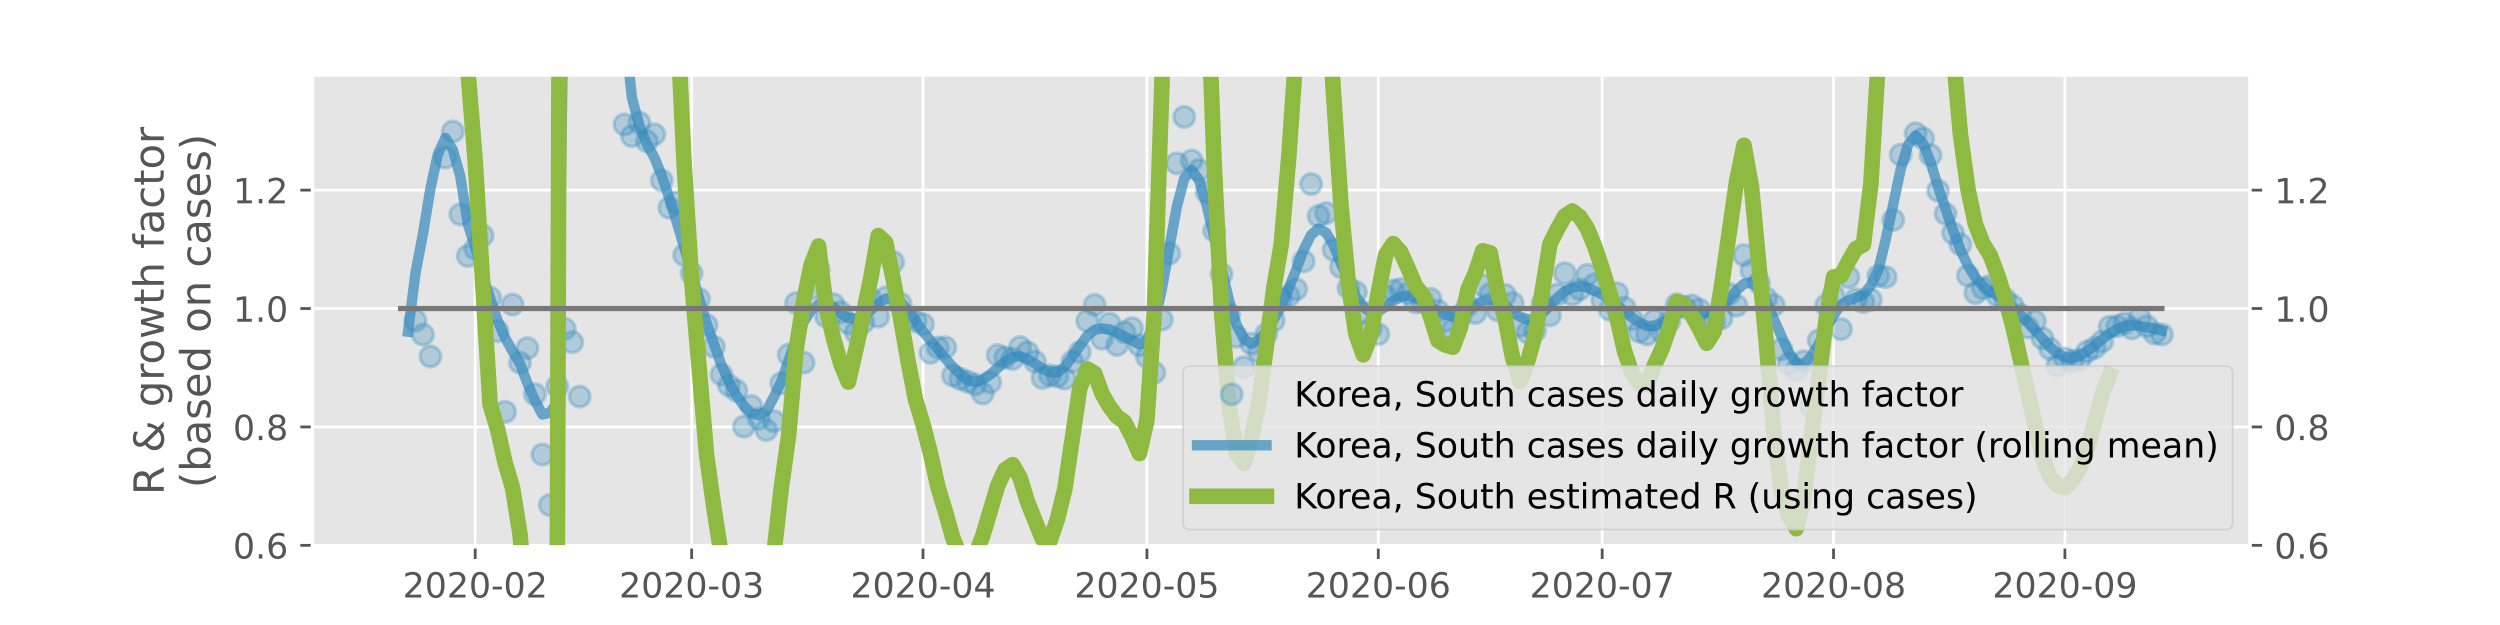 <?xml version="1.0" encoding="utf-8" standalone="no"?>
<!DOCTYPE svg PUBLIC "-//W3C//DTD SVG 1.1//EN"
  "http://www.w3.org/Graphics/SVG/1.1/DTD/svg11.dtd">
<!-- Created with matplotlib (https://matplotlib.org/) -->
<svg height="180pt" version="1.1" viewBox="0 0 720 180" width="720pt" xmlns="http://www.w3.org/2000/svg" xmlns:xlink="http://www.w3.org/1999/xlink">
 <defs>
  <style type="text/css">
*{stroke-linecap:butt;stroke-linejoin:round;}
  </style>
 </defs>
 <g id="figure_1">
  <g id="patch_1">
   <path d="M 0 180 
L 720 180 
L 720 0 
L 0 0 
z
" style="fill:#ffffff;"/>
  </g>
  <g id="axes_1">
   <g id="patch_2">
    <path d="M 90 157.5 
L 648 157.5 
L 648 21.6 
L 90 21.6 
z
" style="fill:#e5e5e5;"/>
   </g>
   <g id="matplotlib.axis_1">
    <g id="xtick_1">
     <g id="line2d_1">
      <path clip-path="url(#p1a0292572a)" d="M 136.858 157.5 
L 136.858 21.6 
" style="fill:none;stroke:#ffffff;stroke-linecap:square;stroke-width:0.8;"/>
     </g>
     <g id="line2d_2">
      <defs>
       <path d="M 0 0 
L 0 3.5 
" id="m7ee4131a46" style="stroke:#555555;stroke-width:0.8;"/>
      </defs>
      <g>
       <use style="fill:#555555;stroke:#555555;stroke-width:0.8;" x="136.858" xlink:href="#m7ee4131a46" y="157.5"/>
      </g>
     </g>
     <g id="text_1">
      <!-- 2020-02 -->
      <defs>
       <path d="M 19.188 8.297 
L 53.609 8.297 
L 53.609 0 
L 7.328 0 
L 7.328 8.297 
Q 12.938 14.109 22.625 23.891 
Q 32.328 33.688 34.812 36.531 
Q 39.547 41.844 41.422 45.531 
Q 43.312 49.219 43.312 52.781 
Q 43.312 58.594 39.234 62.25 
Q 35.156 65.922 28.609 65.922 
Q 23.969 65.922 18.812 64.312 
Q 13.672 62.703 7.812 59.422 
L 7.812 69.391 
Q 13.766 71.781 18.938 73 
Q 24.125 74.219 28.422 74.219 
Q 39.75 74.219 46.484 68.547 
Q 53.219 62.891 53.219 53.422 
Q 53.219 48.922 51.531 44.891 
Q 49.859 40.875 45.406 35.406 
Q 44.188 33.984 37.641 27.219 
Q 31.109 20.453 19.188 8.297 
z
" id="DejaVuSans-50"/>
       <path d="M 31.781 66.406 
Q 24.172 66.406 20.328 58.906 
Q 16.5 51.422 16.5 36.375 
Q 16.5 21.391 20.328 13.891 
Q 24.172 6.391 31.781 6.391 
Q 39.453 6.391 43.281 13.891 
Q 47.125 21.391 47.125 36.375 
Q 47.125 51.422 43.281 58.906 
Q 39.453 66.406 31.781 66.406 
z
M 31.781 74.219 
Q 44.047 74.219 50.516 64.516 
Q 56.984 54.828 56.984 36.375 
Q 56.984 17.969 50.516 8.266 
Q 44.047 -1.422 31.781 -1.422 
Q 19.531 -1.422 13.062 8.266 
Q 6.594 17.969 6.594 36.375 
Q 6.594 54.828 13.062 64.516 
Q 19.531 74.219 31.781 74.219 
z
" id="DejaVuSans-48"/>
       <path d="M 4.891 31.391 
L 31.203 31.391 
L 31.203 23.391 
L 4.891 23.391 
z
" id="DejaVuSans-45"/>
      </defs>
      <g style="fill:#555555;" transform="translate(115.967 172.098)scale(0.1 -0.1)">
       <use xlink:href="#DejaVuSans-50"/>
       <use x="63.623" xlink:href="#DejaVuSans-48"/>
       <use x="127.246" xlink:href="#DejaVuSans-50"/>
       <use x="190.869" xlink:href="#DejaVuSans-48"/>
       <use x="254.492" xlink:href="#DejaVuSans-45"/>
       <use x="290.576" xlink:href="#DejaVuSans-48"/>
       <use x="354.199" xlink:href="#DejaVuSans-50"/>
      </g>
     </g>
    </g>
    <g id="xtick_2">
     <g id="line2d_3">
      <path clip-path="url(#p1a0292572a)" d="M 199.193 157.5 
L 199.193 21.6 
" style="fill:none;stroke:#ffffff;stroke-linecap:square;stroke-width:0.8;"/>
     </g>
     <g id="line2d_4">
      <g>
       <use style="fill:#555555;stroke:#555555;stroke-width:0.8;" x="199.193" xlink:href="#m7ee4131a46" y="157.5"/>
      </g>
     </g>
     <g id="text_2">
      <!-- 2020-03 -->
      <defs>
       <path d="M 40.578 39.312 
Q 47.656 37.797 51.625 33 
Q 55.609 28.219 55.609 21.188 
Q 55.609 10.406 48.188 4.484 
Q 40.766 -1.422 27.094 -1.422 
Q 22.516 -1.422 17.656 -0.516 
Q 12.797 0.391 7.625 2.203 
L 7.625 11.719 
Q 11.719 9.328 16.594 8.109 
Q 21.484 6.891 26.812 6.891 
Q 36.078 6.891 40.938 10.547 
Q 45.797 14.203 45.797 21.188 
Q 45.797 27.641 41.281 31.266 
Q 36.766 34.906 28.719 34.906 
L 20.219 34.906 
L 20.219 43.016 
L 29.109 43.016 
Q 36.375 43.016 40.234 45.922 
Q 44.094 48.828 44.094 54.297 
Q 44.094 59.906 40.109 62.906 
Q 36.141 65.922 28.719 65.922 
Q 24.656 65.922 20.016 65.031 
Q 15.375 64.156 9.812 62.312 
L 9.812 71.094 
Q 15.438 72.656 20.344 73.438 
Q 25.25 74.219 29.594 74.219 
Q 40.828 74.219 47.359 69.109 
Q 53.906 64.016 53.906 55.328 
Q 53.906 49.266 50.438 45.094 
Q 46.969 40.922 40.578 39.312 
z
" id="DejaVuSans-51"/>
      </defs>
      <g style="fill:#555555;" transform="translate(178.301 172.098)scale(0.1 -0.1)">
       <use xlink:href="#DejaVuSans-50"/>
       <use x="63.623" xlink:href="#DejaVuSans-48"/>
       <use x="127.246" xlink:href="#DejaVuSans-50"/>
       <use x="190.869" xlink:href="#DejaVuSans-48"/>
       <use x="254.492" xlink:href="#DejaVuSans-45"/>
       <use x="290.576" xlink:href="#DejaVuSans-48"/>
       <use x="354.199" xlink:href="#DejaVuSans-51"/>
      </g>
     </g>
    </g>
    <g id="xtick_3">
     <g id="line2d_5">
      <path clip-path="url(#p1a0292572a)" d="M 265.826 157.5 
L 265.826 21.6 
" style="fill:none;stroke:#ffffff;stroke-linecap:square;stroke-width:0.8;"/>
     </g>
     <g id="line2d_6">
      <g>
       <use style="fill:#555555;stroke:#555555;stroke-width:0.8;" x="265.826" xlink:href="#m7ee4131a46" y="157.5"/>
      </g>
     </g>
     <g id="text_3">
      <!-- 2020-04 -->
      <defs>
       <path d="M 37.797 64.312 
L 12.891 25.391 
L 37.797 25.391 
z
M 35.203 72.906 
L 47.609 72.906 
L 47.609 25.391 
L 58.016 25.391 
L 58.016 17.188 
L 47.609 17.188 
L 47.609 0 
L 37.797 0 
L 37.797 17.188 
L 4.891 17.188 
L 4.891 26.703 
z
" id="DejaVuSans-52"/>
      </defs>
      <g style="fill:#555555;" transform="translate(244.934 172.098)scale(0.1 -0.1)">
       <use xlink:href="#DejaVuSans-50"/>
       <use x="63.623" xlink:href="#DejaVuSans-48"/>
       <use x="127.246" xlink:href="#DejaVuSans-50"/>
       <use x="190.869" xlink:href="#DejaVuSans-48"/>
       <use x="254.492" xlink:href="#DejaVuSans-45"/>
       <use x="290.576" xlink:href="#DejaVuSans-48"/>
       <use x="354.199" xlink:href="#DejaVuSans-52"/>
      </g>
     </g>
    </g>
    <g id="xtick_4">
     <g id="line2d_7">
      <path clip-path="url(#p1a0292572a)" d="M 330.31 157.5 
L 330.31 21.6 
" style="fill:none;stroke:#ffffff;stroke-linecap:square;stroke-width:0.8;"/>
     </g>
     <g id="line2d_8">
      <g>
       <use style="fill:#555555;stroke:#555555;stroke-width:0.8;" x="330.31" xlink:href="#m7ee4131a46" y="157.5"/>
      </g>
     </g>
     <g id="text_4">
      <!-- 2020-05 -->
      <defs>
       <path d="M 10.797 72.906 
L 49.516 72.906 
L 49.516 64.594 
L 19.828 64.594 
L 19.828 46.734 
Q 21.969 47.469 24.109 47.828 
Q 26.266 48.188 28.422 48.188 
Q 40.625 48.188 47.75 41.5 
Q 54.891 34.812 54.891 23.391 
Q 54.891 11.625 47.562 5.094 
Q 40.234 -1.422 26.906 -1.422 
Q 22.312 -1.422 17.547 -0.641 
Q 12.797 0.141 7.719 1.703 
L 7.719 11.625 
Q 12.109 9.234 16.797 8.062 
Q 21.484 6.891 26.703 6.891 
Q 35.156 6.891 40.078 11.328 
Q 45.016 15.766 45.016 23.391 
Q 45.016 31 40.078 35.438 
Q 35.156 39.891 26.703 39.891 
Q 22.75 39.891 18.812 39.016 
Q 14.891 38.141 10.797 36.281 
z
" id="DejaVuSans-53"/>
      </defs>
      <g style="fill:#555555;" transform="translate(309.418 172.098)scale(0.1 -0.1)">
       <use xlink:href="#DejaVuSans-50"/>
       <use x="63.623" xlink:href="#DejaVuSans-48"/>
       <use x="127.246" xlink:href="#DejaVuSans-50"/>
       <use x="190.869" xlink:href="#DejaVuSans-48"/>
       <use x="254.492" xlink:href="#DejaVuSans-45"/>
       <use x="290.576" xlink:href="#DejaVuSans-48"/>
       <use x="354.199" xlink:href="#DejaVuSans-53"/>
      </g>
     </g>
    </g>
    <g id="xtick_5">
     <g id="line2d_9">
      <path clip-path="url(#p1a0292572a)" d="M 396.943 157.5 
L 396.943 21.6 
" style="fill:none;stroke:#ffffff;stroke-linecap:square;stroke-width:0.8;"/>
     </g>
     <g id="line2d_10">
      <g>
       <use style="fill:#555555;stroke:#555555;stroke-width:0.8;" x="396.943" xlink:href="#m7ee4131a46" y="157.5"/>
      </g>
     </g>
     <g id="text_5">
      <!-- 2020-06 -->
      <defs>
       <path d="M 33.016 40.375 
Q 26.375 40.375 22.484 35.828 
Q 18.609 31.297 18.609 23.391 
Q 18.609 15.531 22.484 10.953 
Q 26.375 6.391 33.016 6.391 
Q 39.656 6.391 43.531 10.953 
Q 47.406 15.531 47.406 23.391 
Q 47.406 31.297 43.531 35.828 
Q 39.656 40.375 33.016 40.375 
z
M 52.594 71.297 
L 52.594 62.312 
Q 48.875 64.062 45.094 64.984 
Q 41.312 65.922 37.594 65.922 
Q 27.828 65.922 22.672 59.328 
Q 17.531 52.734 16.797 39.406 
Q 19.672 43.656 24.016 45.922 
Q 28.375 48.188 33.594 48.188 
Q 44.578 48.188 50.953 41.516 
Q 57.328 34.859 57.328 23.391 
Q 57.328 12.156 50.688 5.359 
Q 44.047 -1.422 33.016 -1.422 
Q 20.359 -1.422 13.672 8.266 
Q 6.984 17.969 6.984 36.375 
Q 6.984 53.656 15.188 63.938 
Q 23.391 74.219 37.203 74.219 
Q 40.922 74.219 44.703 73.484 
Q 48.484 72.75 52.594 71.297 
z
" id="DejaVuSans-54"/>
      </defs>
      <g style="fill:#555555;" transform="translate(376.052 172.098)scale(0.1 -0.1)">
       <use xlink:href="#DejaVuSans-50"/>
       <use x="63.623" xlink:href="#DejaVuSans-48"/>
       <use x="127.246" xlink:href="#DejaVuSans-50"/>
       <use x="190.869" xlink:href="#DejaVuSans-48"/>
       <use x="254.492" xlink:href="#DejaVuSans-45"/>
       <use x="290.576" xlink:href="#DejaVuSans-48"/>
       <use x="354.199" xlink:href="#DejaVuSans-54"/>
      </g>
     </g>
    </g>
    <g id="xtick_6">
     <g id="line2d_11">
      <path clip-path="url(#p1a0292572a)" d="M 461.427 157.5 
L 461.427 21.6 
" style="fill:none;stroke:#ffffff;stroke-linecap:square;stroke-width:0.8;"/>
     </g>
     <g id="line2d_12">
      <g>
       <use style="fill:#555555;stroke:#555555;stroke-width:0.8;" x="461.427" xlink:href="#m7ee4131a46" y="157.5"/>
      </g>
     </g>
     <g id="text_6">
      <!-- 2020-07 -->
      <defs>
       <path d="M 8.203 72.906 
L 55.078 72.906 
L 55.078 68.703 
L 28.609 0 
L 18.312 0 
L 43.219 64.594 
L 8.203 64.594 
z
" id="DejaVuSans-55"/>
      </defs>
      <g style="fill:#555555;" transform="translate(440.535 172.098)scale(0.1 -0.1)">
       <use xlink:href="#DejaVuSans-50"/>
       <use x="63.623" xlink:href="#DejaVuSans-48"/>
       <use x="127.246" xlink:href="#DejaVuSans-50"/>
       <use x="190.869" xlink:href="#DejaVuSans-48"/>
       <use x="254.492" xlink:href="#DejaVuSans-45"/>
       <use x="290.576" xlink:href="#DejaVuSans-48"/>
       <use x="354.199" xlink:href="#DejaVuSans-55"/>
      </g>
     </g>
    </g>
    <g id="xtick_7">
     <g id="line2d_13">
      <path clip-path="url(#p1a0292572a)" d="M 528.06 157.5 
L 528.06 21.6 
" style="fill:none;stroke:#ffffff;stroke-linecap:square;stroke-width:0.8;"/>
     </g>
     <g id="line2d_14">
      <g>
       <use style="fill:#555555;stroke:#555555;stroke-width:0.8;" x="528.06" xlink:href="#m7ee4131a46" y="157.5"/>
      </g>
     </g>
     <g id="text_7">
      <!-- 2020-08 -->
      <defs>
       <path d="M 31.781 34.625 
Q 24.75 34.625 20.719 30.859 
Q 16.703 27.094 16.703 20.516 
Q 16.703 13.922 20.719 10.156 
Q 24.75 6.391 31.781 6.391 
Q 38.812 6.391 42.859 10.172 
Q 46.922 13.969 46.922 20.516 
Q 46.922 27.094 42.891 30.859 
Q 38.875 34.625 31.781 34.625 
z
M 21.922 38.812 
Q 15.578 40.375 12.031 44.719 
Q 8.5 49.078 8.5 55.328 
Q 8.5 64.062 14.719 69.141 
Q 20.953 74.219 31.781 74.219 
Q 42.672 74.219 48.875 69.141 
Q 55.078 64.062 55.078 55.328 
Q 55.078 49.078 51.531 44.719 
Q 48 40.375 41.703 38.812 
Q 48.828 37.156 52.797 32.312 
Q 56.781 27.484 56.781 20.516 
Q 56.781 9.906 50.312 4.234 
Q 43.844 -1.422 31.781 -1.422 
Q 19.734 -1.422 13.25 4.234 
Q 6.781 9.906 6.781 20.516 
Q 6.781 27.484 10.781 32.312 
Q 14.797 37.156 21.922 38.812 
z
M 18.312 54.391 
Q 18.312 48.734 21.844 45.562 
Q 25.391 42.391 31.781 42.391 
Q 38.141 42.391 41.719 45.562 
Q 45.312 48.734 45.312 54.391 
Q 45.312 60.062 41.719 63.234 
Q 38.141 66.406 31.781 66.406 
Q 25.391 66.406 21.844 63.234 
Q 18.312 60.062 18.312 54.391 
z
" id="DejaVuSans-56"/>
      </defs>
      <g style="fill:#555555;" transform="translate(507.169 172.098)scale(0.1 -0.1)">
       <use xlink:href="#DejaVuSans-50"/>
       <use x="63.623" xlink:href="#DejaVuSans-48"/>
       <use x="127.246" xlink:href="#DejaVuSans-50"/>
       <use x="190.869" xlink:href="#DejaVuSans-48"/>
       <use x="254.492" xlink:href="#DejaVuSans-45"/>
       <use x="290.576" xlink:href="#DejaVuSans-48"/>
       <use x="354.199" xlink:href="#DejaVuSans-56"/>
      </g>
     </g>
    </g>
    <g id="xtick_8">
     <g id="line2d_15">
      <path clip-path="url(#p1a0292572a)" d="M 594.693 157.5 
L 594.693 21.6 
" style="fill:none;stroke:#ffffff;stroke-linecap:square;stroke-width:0.8;"/>
     </g>
     <g id="line2d_16">
      <g>
       <use style="fill:#555555;stroke:#555555;stroke-width:0.8;" x="594.693" xlink:href="#m7ee4131a46" y="157.5"/>
      </g>
     </g>
     <g id="text_8">
      <!-- 2020-09 -->
      <defs>
       <path d="M 10.984 1.516 
L 10.984 10.5 
Q 14.703 8.734 18.5 7.812 
Q 22.312 6.891 25.984 6.891 
Q 35.75 6.891 40.891 13.453 
Q 46.047 20.016 46.781 33.406 
Q 43.953 29.203 39.594 26.953 
Q 35.25 24.703 29.984 24.703 
Q 19.047 24.703 12.672 31.312 
Q 6.297 37.938 6.297 49.422 
Q 6.297 60.641 12.938 67.422 
Q 19.578 74.219 30.609 74.219 
Q 43.266 74.219 49.922 64.516 
Q 56.594 54.828 56.594 36.375 
Q 56.594 19.141 48.406 8.859 
Q 40.234 -1.422 26.422 -1.422 
Q 22.703 -1.422 18.891 -0.688 
Q 15.094 0.047 10.984 1.516 
z
M 30.609 32.422 
Q 37.25 32.422 41.125 36.953 
Q 45.016 41.5 45.016 49.422 
Q 45.016 57.281 41.125 61.844 
Q 37.25 66.406 30.609 66.406 
Q 23.969 66.406 20.094 61.844 
Q 16.219 57.281 16.219 49.422 
Q 16.219 41.5 20.094 36.953 
Q 23.969 32.422 30.609 32.422 
z
" id="DejaVuSans-57"/>
      </defs>
      <g style="fill:#555555;" transform="translate(573.802 172.098)scale(0.1 -0.1)">
       <use xlink:href="#DejaVuSans-50"/>
       <use x="63.623" xlink:href="#DejaVuSans-48"/>
       <use x="127.246" xlink:href="#DejaVuSans-50"/>
       <use x="190.869" xlink:href="#DejaVuSans-48"/>
       <use x="254.492" xlink:href="#DejaVuSans-45"/>
       <use x="290.576" xlink:href="#DejaVuSans-48"/>
       <use x="354.199" xlink:href="#DejaVuSans-57"/>
      </g>
     </g>
    </g>
   </g>
   <g id="matplotlib.axis_2">
    <g id="ytick_1">
     <g id="line2d_17">
      <path clip-path="url(#p1a0292572a)" d="M 90 157.056 
L 648 157.056 
" style="fill:none;stroke:#ffffff;stroke-linecap:square;stroke-width:0.8;"/>
     </g>
     <g id="line2d_18">
      <defs>
       <path d="M 0 0 
L -3.5 0 
" id="m5d73c8ff24" style="stroke:#555555;stroke-width:0.8;"/>
      </defs>
      <g>
       <use style="fill:#555555;stroke:#555555;stroke-width:0.8;" x="90" xlink:href="#m5d73c8ff24" y="157.056"/>
      </g>
     </g>
     <g id="line2d_19">
      <defs>
       <path d="M 0 0 
L 3.5 0 
" id="m4f7810bba2" style="stroke:#555555;stroke-width:0.8;"/>
      </defs>
      <g>
       <use style="fill:#555555;stroke:#555555;stroke-width:0.8;" x="648" xlink:href="#m4f7810bba2" y="157.056"/>
      </g>
     </g>
     <g id="text_9">
      <!-- 0.6 -->
      <defs>
       <path d="M 10.688 12.406 
L 21 12.406 
L 21 0 
L 10.688 0 
z
" id="DejaVuSans-46"/>
      </defs>
      <g style="fill:#555555;" transform="translate(67.097 160.855)scale(0.1 -0.1)">
       <use xlink:href="#DejaVuSans-48"/>
       <use x="63.623" xlink:href="#DejaVuSans-46"/>
       <use x="95.41" xlink:href="#DejaVuSans-54"/>
      </g>
     </g>
     <g id="text_10">
      <!-- 0.6 -->
      <g style="fill:#555555;" transform="translate(655 160.855)scale(0.1 -0.1)">
       <use xlink:href="#DejaVuSans-48"/>
       <use x="63.623" xlink:href="#DejaVuSans-46"/>
       <use x="95.41" xlink:href="#DejaVuSans-54"/>
      </g>
     </g>
    </g>
    <g id="ytick_2">
     <g id="line2d_20">
      <path clip-path="url(#p1a0292572a)" d="M 90 122.955 
L 648 122.955 
" style="fill:none;stroke:#ffffff;stroke-linecap:square;stroke-width:0.8;"/>
     </g>
     <g id="line2d_21">
      <g>
       <use style="fill:#555555;stroke:#555555;stroke-width:0.8;" x="90" xlink:href="#m5d73c8ff24" y="122.955"/>
      </g>
     </g>
     <g id="line2d_22">
      <g>
       <use style="fill:#555555;stroke:#555555;stroke-width:0.8;" x="648" xlink:href="#m4f7810bba2" y="122.955"/>
      </g>
     </g>
     <g id="text_11">
      <!-- 0.8 -->
      <g style="fill:#555555;" transform="translate(67.097 126.754)scale(0.1 -0.1)">
       <use xlink:href="#DejaVuSans-48"/>
       <use x="63.623" xlink:href="#DejaVuSans-46"/>
       <use x="95.41" xlink:href="#DejaVuSans-56"/>
      </g>
     </g>
     <g id="text_12">
      <!-- 0.8 -->
      <g style="fill:#555555;" transform="translate(655 126.754)scale(0.1 -0.1)">
       <use xlink:href="#DejaVuSans-48"/>
       <use x="63.623" xlink:href="#DejaVuSans-46"/>
       <use x="95.41" xlink:href="#DejaVuSans-56"/>
      </g>
     </g>
    </g>
    <g id="ytick_3">
     <g id="line2d_23">
      <path clip-path="url(#p1a0292572a)" d="M 90 88.854 
L 648 88.854 
" style="fill:none;stroke:#ffffff;stroke-linecap:square;stroke-width:0.8;"/>
     </g>
     <g id="line2d_24">
      <g>
       <use style="fill:#555555;stroke:#555555;stroke-width:0.8;" x="90" xlink:href="#m5d73c8ff24" y="88.854"/>
      </g>
     </g>
     <g id="line2d_25">
      <g>
       <use style="fill:#555555;stroke:#555555;stroke-width:0.8;" x="648" xlink:href="#m4f7810bba2" y="88.854"/>
      </g>
     </g>
     <g id="text_13">
      <!-- 1.0 -->
      <defs>
       <path d="M 12.406 8.297 
L 28.516 8.297 
L 28.516 63.922 
L 10.984 60.406 
L 10.984 69.391 
L 28.422 72.906 
L 38.281 72.906 
L 38.281 8.297 
L 54.391 8.297 
L 54.391 0 
L 12.406 0 
z
" id="DejaVuSans-49"/>
      </defs>
      <g style="fill:#555555;" transform="translate(67.097 92.653)scale(0.1 -0.1)">
       <use xlink:href="#DejaVuSans-49"/>
       <use x="63.623" xlink:href="#DejaVuSans-46"/>
       <use x="95.41" xlink:href="#DejaVuSans-48"/>
      </g>
     </g>
     <g id="text_14">
      <!-- 1.0 -->
      <g style="fill:#555555;" transform="translate(655 92.653)scale(0.1 -0.1)">
       <use xlink:href="#DejaVuSans-49"/>
       <use x="63.623" xlink:href="#DejaVuSans-46"/>
       <use x="95.41" xlink:href="#DejaVuSans-48"/>
      </g>
     </g>
    </g>
    <g id="ytick_4">
     <g id="line2d_26">
      <path clip-path="url(#p1a0292572a)" d="M 90 54.753 
L 648 54.753 
" style="fill:none;stroke:#ffffff;stroke-linecap:square;stroke-width:0.8;"/>
     </g>
     <g id="line2d_27">
      <g>
       <use style="fill:#555555;stroke:#555555;stroke-width:0.8;" x="90" xlink:href="#m5d73c8ff24" y="54.753"/>
      </g>
     </g>
     <g id="line2d_28">
      <g>
       <use style="fill:#555555;stroke:#555555;stroke-width:0.8;" x="648" xlink:href="#m4f7810bba2" y="54.753"/>
      </g>
     </g>
     <g id="text_15">
      <!-- 1.2 -->
      <g style="fill:#555555;" transform="translate(67.097 58.552)scale(0.1 -0.1)">
       <use xlink:href="#DejaVuSans-49"/>
       <use x="63.623" xlink:href="#DejaVuSans-46"/>
       <use x="95.41" xlink:href="#DejaVuSans-50"/>
      </g>
     </g>
     <g id="text_16">
      <!-- 1.2 -->
      <g style="fill:#555555;" transform="translate(655 58.552)scale(0.1 -0.1)">
       <use xlink:href="#DejaVuSans-49"/>
       <use x="63.623" xlink:href="#DejaVuSans-46"/>
       <use x="95.41" xlink:href="#DejaVuSans-50"/>
      </g>
     </g>
    </g>
    <g id="text_17">
     <!-- R &amp; growth factor -->
     <defs>
      <path d="M 44.391 34.188 
Q 47.562 33.109 50.562 29.594 
Q 53.562 26.078 56.594 19.922 
L 66.609 0 
L 56 0 
L 46.688 18.703 
Q 43.062 26.031 39.672 28.422 
Q 36.281 30.812 30.422 30.812 
L 19.672 30.812 
L 19.672 0 
L 9.812 0 
L 9.812 72.906 
L 32.078 72.906 
Q 44.578 72.906 50.734 67.672 
Q 56.891 62.453 56.891 51.906 
Q 56.891 45.016 53.688 40.469 
Q 50.484 35.938 44.391 34.188 
z
M 19.672 64.797 
L 19.672 38.922 
L 32.078 38.922 
Q 39.203 38.922 42.844 42.219 
Q 46.484 45.516 46.484 51.906 
Q 46.484 58.297 42.844 61.547 
Q 39.203 64.797 32.078 64.797 
z
" id="DejaVuSans-82"/>
      <path id="DejaVuSans-32"/>
      <path d="M 24.312 39.203 
Q 19.875 35.25 17.797 31.312 
Q 15.719 27.391 15.719 23.094 
Q 15.719 15.969 20.891 11.234 
Q 26.078 6.5 33.891 6.5 
Q 38.531 6.5 42.578 8.031 
Q 46.625 9.578 50.203 12.703 
z
M 31.203 44.672 
L 56 19.281 
Q 58.891 23.641 60.5 28.594 
Q 62.109 33.547 62.406 39.109 
L 71.484 39.109 
Q 70.906 32.672 68.359 26.359 
Q 65.828 20.062 61.281 13.922 
L 74.906 0 
L 62.594 0 
L 55.609 7.172 
Q 50.531 2.828 44.969 0.703 
Q 39.406 -1.422 33.016 -1.422 
Q 21.234 -1.422 13.766 5.297 
Q 6.297 12.016 6.297 22.516 
Q 6.297 28.766 9.562 34.25 
Q 12.844 39.75 19.391 44.578 
Q 17.047 47.656 15.812 50.703 
Q 14.594 53.766 14.594 56.688 
Q 14.594 64.594 20.016 69.406 
Q 25.438 74.219 34.422 74.219 
Q 38.484 74.219 42.5 73.344 
Q 46.531 72.469 50.688 70.703 
L 50.688 61.812 
Q 46.438 64.109 42.578 65.297 
Q 38.719 66.5 35.406 66.5 
Q 30.281 66.5 27.078 63.781 
Q 23.875 61.078 23.875 56.781 
Q 23.875 54.297 25.312 51.781 
Q 26.766 49.266 31.203 44.672 
z
" id="DejaVuSans-38"/>
      <path d="M 45.406 27.984 
Q 45.406 37.75 41.375 43.109 
Q 37.359 48.484 30.078 48.484 
Q 22.859 48.484 18.828 43.109 
Q 14.797 37.75 14.797 27.984 
Q 14.797 18.266 18.828 12.891 
Q 22.859 7.516 30.078 7.516 
Q 37.359 7.516 41.375 12.891 
Q 45.406 18.266 45.406 27.984 
z
M 54.391 6.781 
Q 54.391 -7.172 48.188 -13.984 
Q 42 -20.797 29.203 -20.797 
Q 24.469 -20.797 20.266 -20.094 
Q 16.062 -19.391 12.109 -17.922 
L 12.109 -9.188 
Q 16.062 -11.328 19.922 -12.344 
Q 23.781 -13.375 27.781 -13.375 
Q 36.625 -13.375 41.016 -8.766 
Q 45.406 -4.156 45.406 5.172 
L 45.406 9.625 
Q 42.625 4.781 38.281 2.391 
Q 33.938 0 27.875 0 
Q 17.828 0 11.672 7.656 
Q 5.516 15.328 5.516 27.984 
Q 5.516 40.672 11.672 48.328 
Q 17.828 56 27.875 56 
Q 33.938 56 38.281 53.609 
Q 42.625 51.219 45.406 46.391 
L 45.406 54.688 
L 54.391 54.688 
z
" id="DejaVuSans-103"/>
      <path d="M 41.109 46.297 
Q 39.594 47.172 37.812 47.578 
Q 36.031 48 33.891 48 
Q 26.266 48 22.188 43.047 
Q 18.109 38.094 18.109 28.812 
L 18.109 0 
L 9.078 0 
L 9.078 54.688 
L 18.109 54.688 
L 18.109 46.188 
Q 20.953 51.172 25.484 53.578 
Q 30.031 56 36.531 56 
Q 37.453 56 38.578 55.875 
Q 39.703 55.766 41.062 55.516 
z
" id="DejaVuSans-114"/>
      <path d="M 30.609 48.391 
Q 23.391 48.391 19.188 42.75 
Q 14.984 37.109 14.984 27.297 
Q 14.984 17.484 19.156 11.844 
Q 23.344 6.203 30.609 6.203 
Q 37.797 6.203 41.984 11.859 
Q 46.188 17.531 46.188 27.297 
Q 46.188 37.016 41.984 42.703 
Q 37.797 48.391 30.609 48.391 
z
M 30.609 56 
Q 42.328 56 49.016 48.375 
Q 55.719 40.766 55.719 27.297 
Q 55.719 13.875 49.016 6.219 
Q 42.328 -1.422 30.609 -1.422 
Q 18.844 -1.422 12.172 6.219 
Q 5.516 13.875 5.516 27.297 
Q 5.516 40.766 12.172 48.375 
Q 18.844 56 30.609 56 
z
" id="DejaVuSans-111"/>
      <path d="M 4.203 54.688 
L 13.188 54.688 
L 24.422 12.016 
L 35.594 54.688 
L 46.188 54.688 
L 57.422 12.016 
L 68.609 54.688 
L 77.594 54.688 
L 63.281 0 
L 52.688 0 
L 40.922 44.828 
L 29.109 0 
L 18.5 0 
z
" id="DejaVuSans-119"/>
      <path d="M 18.312 70.219 
L 18.312 54.688 
L 36.812 54.688 
L 36.812 47.703 
L 18.312 47.703 
L 18.312 18.016 
Q 18.312 11.328 20.141 9.422 
Q 21.969 7.516 27.594 7.516 
L 36.812 7.516 
L 36.812 0 
L 27.594 0 
Q 17.188 0 13.234 3.875 
Q 9.281 7.766 9.281 18.016 
L 9.281 47.703 
L 2.688 47.703 
L 2.688 54.688 
L 9.281 54.688 
L 9.281 70.219 
z
" id="DejaVuSans-116"/>
      <path d="M 54.891 33.016 
L 54.891 0 
L 45.906 0 
L 45.906 32.719 
Q 45.906 40.484 42.875 44.328 
Q 39.844 48.188 33.797 48.188 
Q 26.516 48.188 22.312 43.547 
Q 18.109 38.922 18.109 30.906 
L 18.109 0 
L 9.078 0 
L 9.078 75.984 
L 18.109 75.984 
L 18.109 46.188 
Q 21.344 51.125 25.703 53.562 
Q 30.078 56 35.797 56 
Q 45.219 56 50.047 50.172 
Q 54.891 44.344 54.891 33.016 
z
" id="DejaVuSans-104"/>
      <path d="M 37.109 75.984 
L 37.109 68.5 
L 28.516 68.5 
Q 23.688 68.5 21.797 66.547 
Q 19.922 64.594 19.922 59.516 
L 19.922 54.688 
L 34.719 54.688 
L 34.719 47.703 
L 19.922 47.703 
L 19.922 0 
L 10.891 0 
L 10.891 47.703 
L 2.297 47.703 
L 2.297 54.688 
L 10.891 54.688 
L 10.891 58.5 
Q 10.891 67.625 15.141 71.797 
Q 19.391 75.984 28.609 75.984 
z
" id="DejaVuSans-102"/>
      <path d="M 34.281 27.484 
Q 23.391 27.484 19.188 25 
Q 14.984 22.516 14.984 16.5 
Q 14.984 11.719 18.141 8.906 
Q 21.297 6.109 26.703 6.109 
Q 34.188 6.109 38.703 11.406 
Q 43.219 16.703 43.219 25.484 
L 43.219 27.484 
z
M 52.203 31.203 
L 52.203 0 
L 43.219 0 
L 43.219 8.297 
Q 40.141 3.328 35.547 0.953 
Q 30.953 -1.422 24.312 -1.422 
Q 15.922 -1.422 10.953 3.297 
Q 6 8.016 6 15.922 
Q 6 25.141 12.172 29.828 
Q 18.359 34.516 30.609 34.516 
L 43.219 34.516 
L 43.219 35.406 
Q 43.219 41.609 39.141 45 
Q 35.062 48.391 27.688 48.391 
Q 23 48.391 18.547 47.266 
Q 14.109 46.141 10.016 43.891 
L 10.016 52.203 
Q 14.938 54.109 19.578 55.047 
Q 24.219 56 28.609 56 
Q 40.484 56 46.344 49.844 
Q 52.203 43.703 52.203 31.203 
z
" id="DejaVuSans-97"/>
      <path d="M 48.781 52.594 
L 48.781 44.188 
Q 44.969 46.297 41.141 47.344 
Q 37.312 48.391 33.406 48.391 
Q 24.656 48.391 19.812 42.844 
Q 14.984 37.312 14.984 27.297 
Q 14.984 17.281 19.812 11.734 
Q 24.656 6.203 33.406 6.203 
Q 37.312 6.203 41.141 7.25 
Q 44.969 8.297 48.781 10.406 
L 48.781 2.094 
Q 45.016 0.344 40.984 -0.531 
Q 36.969 -1.422 32.422 -1.422 
Q 20.062 -1.422 12.781 6.344 
Q 5.516 14.109 5.516 27.297 
Q 5.516 40.672 12.859 48.328 
Q 20.219 56 33.016 56 
Q 37.156 56 41.109 55.141 
Q 45.062 54.297 48.781 52.594 
z
" id="DejaVuSans-99"/>
     </defs>
     <g style="fill:#555555;" transform="translate(47.164 142.57)rotate(-90)scale(0.12 -0.12)">
      <use xlink:href="#DejaVuSans-82"/>
      <use x="69.482" xlink:href="#DejaVuSans-32"/>
      <use x="101.27" xlink:href="#DejaVuSans-38"/>
      <use x="179.248" xlink:href="#DejaVuSans-32"/>
      <use x="211.035" xlink:href="#DejaVuSans-103"/>
      <use x="274.512" xlink:href="#DejaVuSans-114"/>
      <use x="313.375" xlink:href="#DejaVuSans-111"/>
      <use x="374.557" xlink:href="#DejaVuSans-119"/>
      <use x="456.344" xlink:href="#DejaVuSans-116"/>
      <use x="495.553" xlink:href="#DejaVuSans-104"/>
      <use x="558.932" xlink:href="#DejaVuSans-32"/>
      <use x="590.719" xlink:href="#DejaVuSans-102"/>
      <use x="625.924" xlink:href="#DejaVuSans-97"/>
      <use x="687.203" xlink:href="#DejaVuSans-99"/>
      <use x="742.184" xlink:href="#DejaVuSans-116"/>
      <use x="781.393" xlink:href="#DejaVuSans-111"/>
      <use x="842.574" xlink:href="#DejaVuSans-114"/>
     </g>
     <!-- (based on cases) -->
     <defs>
      <path d="M 31 75.875 
Q 24.469 64.656 21.281 53.656 
Q 18.109 42.672 18.109 31.391 
Q 18.109 20.125 21.312 9.062 
Q 24.516 -2 31 -13.188 
L 23.188 -13.188 
Q 15.875 -1.703 12.234 9.375 
Q 8.594 20.453 8.594 31.391 
Q 8.594 42.281 12.203 53.312 
Q 15.828 64.359 23.188 75.875 
z
" id="DejaVuSans-40"/>
      <path d="M 48.688 27.297 
Q 48.688 37.203 44.609 42.844 
Q 40.531 48.484 33.406 48.484 
Q 26.266 48.484 22.188 42.844 
Q 18.109 37.203 18.109 27.297 
Q 18.109 17.391 22.188 11.75 
Q 26.266 6.109 33.406 6.109 
Q 40.531 6.109 44.609 11.75 
Q 48.688 17.391 48.688 27.297 
z
M 18.109 46.391 
Q 20.953 51.266 25.266 53.625 
Q 29.594 56 35.594 56 
Q 45.562 56 51.781 48.094 
Q 58.016 40.188 58.016 27.297 
Q 58.016 14.406 51.781 6.484 
Q 45.562 -1.422 35.594 -1.422 
Q 29.594 -1.422 25.266 0.953 
Q 20.953 3.328 18.109 8.203 
L 18.109 0 
L 9.078 0 
L 9.078 75.984 
L 18.109 75.984 
z
" id="DejaVuSans-98"/>
      <path d="M 44.281 53.078 
L 44.281 44.578 
Q 40.484 46.531 36.375 47.5 
Q 32.281 48.484 27.875 48.484 
Q 21.188 48.484 17.844 46.438 
Q 14.5 44.391 14.5 40.281 
Q 14.5 37.156 16.891 35.375 
Q 19.281 33.594 26.516 31.984 
L 29.594 31.297 
Q 39.156 29.25 43.188 25.516 
Q 47.219 21.781 47.219 15.094 
Q 47.219 7.469 41.188 3.016 
Q 35.156 -1.422 24.609 -1.422 
Q 20.219 -1.422 15.453 -0.562 
Q 10.688 0.297 5.422 2 
L 5.422 11.281 
Q 10.406 8.688 15.234 7.391 
Q 20.062 6.109 24.812 6.109 
Q 31.156 6.109 34.562 8.281 
Q 37.984 10.453 37.984 14.406 
Q 37.984 18.062 35.516 20.016 
Q 33.062 21.969 24.703 23.781 
L 21.578 24.516 
Q 13.234 26.266 9.516 29.906 
Q 5.812 33.547 5.812 39.891 
Q 5.812 47.609 11.281 51.797 
Q 16.75 56 26.812 56 
Q 31.781 56 36.172 55.266 
Q 40.578 54.547 44.281 53.078 
z
" id="DejaVuSans-115"/>
      <path d="M 56.203 29.594 
L 56.203 25.203 
L 14.891 25.203 
Q 15.484 15.922 20.484 11.062 
Q 25.484 6.203 34.422 6.203 
Q 39.594 6.203 44.453 7.469 
Q 49.312 8.734 54.109 11.281 
L 54.109 2.781 
Q 49.266 0.734 44.188 -0.344 
Q 39.109 -1.422 33.891 -1.422 
Q 20.797 -1.422 13.156 6.188 
Q 5.516 13.812 5.516 26.812 
Q 5.516 40.234 12.766 48.109 
Q 20.016 56 32.328 56 
Q 43.359 56 49.781 48.891 
Q 56.203 41.797 56.203 29.594 
z
M 47.219 32.234 
Q 47.125 39.594 43.094 43.984 
Q 39.062 48.391 32.422 48.391 
Q 24.906 48.391 20.391 44.141 
Q 15.875 39.891 15.188 32.172 
z
" id="DejaVuSans-101"/>
      <path d="M 45.406 46.391 
L 45.406 75.984 
L 54.391 75.984 
L 54.391 0 
L 45.406 0 
L 45.406 8.203 
Q 42.578 3.328 38.25 0.953 
Q 33.938 -1.422 27.875 -1.422 
Q 17.969 -1.422 11.734 6.484 
Q 5.516 14.406 5.516 27.297 
Q 5.516 40.188 11.734 48.094 
Q 17.969 56 27.875 56 
Q 33.938 56 38.25 53.625 
Q 42.578 51.266 45.406 46.391 
z
M 14.797 27.297 
Q 14.797 17.391 18.875 11.75 
Q 22.953 6.109 30.078 6.109 
Q 37.203 6.109 41.297 11.75 
Q 45.406 17.391 45.406 27.297 
Q 45.406 37.203 41.297 42.844 
Q 37.203 48.484 30.078 48.484 
Q 22.953 48.484 18.875 42.844 
Q 14.797 37.203 14.797 27.297 
z
" id="DejaVuSans-100"/>
      <path d="M 54.891 33.016 
L 54.891 0 
L 45.906 0 
L 45.906 32.719 
Q 45.906 40.484 42.875 44.328 
Q 39.844 48.188 33.797 48.188 
Q 26.516 48.188 22.312 43.547 
Q 18.109 38.922 18.109 30.906 
L 18.109 0 
L 9.078 0 
L 9.078 54.688 
L 18.109 54.688 
L 18.109 46.188 
Q 21.344 51.125 25.703 53.562 
Q 30.078 56 35.797 56 
Q 45.219 56 50.047 50.172 
Q 54.891 44.344 54.891 33.016 
z
" id="DejaVuSans-110"/>
      <path d="M 8.016 75.875 
L 15.828 75.875 
Q 23.141 64.359 26.781 53.312 
Q 30.422 42.281 30.422 31.391 
Q 30.422 20.453 26.781 9.375 
Q 23.141 -1.703 15.828 -13.188 
L 8.016 -13.188 
Q 14.5 -2 17.703 9.062 
Q 20.906 20.125 20.906 31.391 
Q 20.906 42.672 17.703 53.656 
Q 14.5 64.656 8.016 75.875 
z
" id="DejaVuSans-41"/>
     </defs>
     <g style="fill:#555555;" transform="translate(60.601 140.551)rotate(-90)scale(0.12 -0.12)">
      <use xlink:href="#DejaVuSans-40"/>
      <use x="39.014" xlink:href="#DejaVuSans-98"/>
      <use x="102.49" xlink:href="#DejaVuSans-97"/>
      <use x="163.77" xlink:href="#DejaVuSans-115"/>
      <use x="215.869" xlink:href="#DejaVuSans-101"/>
      <use x="277.393" xlink:href="#DejaVuSans-100"/>
      <use x="340.869" xlink:href="#DejaVuSans-32"/>
      <use x="372.656" xlink:href="#DejaVuSans-111"/>
      <use x="433.838" xlink:href="#DejaVuSans-110"/>
      <use x="497.217" xlink:href="#DejaVuSans-32"/>
      <use x="529.004" xlink:href="#DejaVuSans-99"/>
      <use x="583.984" xlink:href="#DejaVuSans-97"/>
      <use x="645.264" xlink:href="#DejaVuSans-115"/>
      <use x="697.363" xlink:href="#DejaVuSans-101"/>
      <use x="758.887" xlink:href="#DejaVuSans-115"/>
      <use x="810.986" xlink:href="#DejaVuSans-41"/>
     </g>
    </g>
   </g>
   <g id="line2d_29">
    <defs>
     <path d="M 0 3 
C 0.796 3 1.559 2.684 2.121 2.121 
C 2.684 1.559 3 0.796 3 0 
C 3 -0.796 2.684 -1.559 2.121 -2.121 
C 1.559 -2.684 0.796 -3 0 -3 
C -0.796 -3 -1.559 -2.684 -2.121 -2.121 
C -2.684 -1.559 -3 -0.796 -3 0 
C -3 0.796 -2.684 1.559 -2.121 2.121 
C -1.559 2.684 -0.796 3 0 3 
z
" id="m89f90bc135" style="stroke:#348abd;stroke-opacity:0.3;"/>
    </defs>
    <g clip-path="url(#p1a0292572a)">
     <use style="fill:#348abd;fill-opacity:0.3;stroke:#348abd;stroke-opacity:0.3;" x="119.663" xlink:href="#m89f90bc135" y="92.308"/>
     <use style="fill:#348abd;fill-opacity:0.3;stroke:#348abd;stroke-opacity:0.3;" x="121.812" xlink:href="#m89f90bc135" y="96.351"/>
     <use style="fill:#348abd;fill-opacity:0.3;stroke:#348abd;stroke-opacity:0.3;" x="123.961" xlink:href="#m89f90bc135" y="102.676"/>
     <use style="fill:#348abd;fill-opacity:0.3;stroke:#348abd;stroke-opacity:0.3;" x="125.361" xlink:href="#m89f90bc135" y="-1"/>
     <use style="fill:#348abd;fill-opacity:0.3;stroke:#348abd;stroke-opacity:0.3;" x="127.282" xlink:href="#m89f90bc135" y="-1"/>
     <use style="fill:#348abd;fill-opacity:0.3;stroke:#348abd;stroke-opacity:0.3;" x="128.26" xlink:href="#m89f90bc135" y="45.386"/>
     <use style="fill:#348abd;fill-opacity:0.3;stroke:#348abd;stroke-opacity:0.3;" x="130.41" xlink:href="#m89f90bc135" y="37.87"/>
     <use style="fill:#348abd;fill-opacity:0.3;stroke:#348abd;stroke-opacity:0.3;" x="132.559" xlink:href="#m89f90bc135" y="61.746"/>
     <use style="fill:#348abd;fill-opacity:0.3;stroke:#348abd;stroke-opacity:0.3;" x="134.709" xlink:href="#m89f90bc135" y="73.719"/>
     <use style="fill:#348abd;fill-opacity:0.3;stroke:#348abd;stroke-opacity:0.3;" x="136.858" xlink:href="#m89f90bc135" y="71.619"/>
     <use style="fill:#348abd;fill-opacity:0.3;stroke:#348abd;stroke-opacity:0.3;" x="139.008" xlink:href="#m89f90bc135" y="67.831"/>
     <use style="fill:#348abd;fill-opacity:0.3;stroke:#348abd;stroke-opacity:0.3;" x="141.157" xlink:href="#m89f90bc135" y="85.721"/>
     <use style="fill:#348abd;fill-opacity:0.3;stroke:#348abd;stroke-opacity:0.3;" x="143.307" xlink:href="#m89f90bc135" y="95.347"/>
     <use style="fill:#348abd;fill-opacity:0.3;stroke:#348abd;stroke-opacity:0.3;" x="145.456" xlink:href="#m89f90bc135" y="118.605"/>
     <use style="fill:#348abd;fill-opacity:0.3;stroke:#348abd;stroke-opacity:0.3;" x="147.606" xlink:href="#m89f90bc135" y="87.719"/>
     <use style="fill:#348abd;fill-opacity:0.3;stroke:#348abd;stroke-opacity:0.3;" x="149.755" xlink:href="#m89f90bc135" y="104.456"/>
     <use style="fill:#348abd;fill-opacity:0.3;stroke:#348abd;stroke-opacity:0.3;" x="151.904" xlink:href="#m89f90bc135" y="100.266"/>
     <use style="fill:#348abd;fill-opacity:0.3;stroke:#348abd;stroke-opacity:0.3;" x="154.054" xlink:href="#m89f90bc135" y="113.547"/>
     <use style="fill:#348abd;fill-opacity:0.3;stroke:#348abd;stroke-opacity:0.3;" x="156.203" xlink:href="#m89f90bc135" y="130.889"/>
     <use style="fill:#348abd;fill-opacity:0.3;stroke:#348abd;stroke-opacity:0.3;" x="158.353" xlink:href="#m89f90bc135" y="145.453"/>
     <use style="fill:#348abd;fill-opacity:0.3;stroke:#348abd;stroke-opacity:0.3;" x="160.502" xlink:href="#m89f90bc135" y="111.235"/>
     <use style="fill:#348abd;fill-opacity:0.3;stroke:#348abd;stroke-opacity:0.3;" x="162.652" xlink:href="#m89f90bc135" y="94.713"/>
     <use style="fill:#348abd;fill-opacity:0.3;stroke:#348abd;stroke-opacity:0.3;" x="164.801" xlink:href="#m89f90bc135" y="98.532"/>
     <use style="fill:#348abd;fill-opacity:0.3;stroke:#348abd;stroke-opacity:0.3;" x="166.951" xlink:href="#m89f90bc135" y="114.205"/>
     <use style="fill:#348abd;fill-opacity:0.3;stroke:#348abd;stroke-opacity:0.3;" x="167.083" xlink:href="#m89f90bc135" y="-1"/>
     <use style="fill:#348abd;fill-opacity:0.3;stroke:#348abd;stroke-opacity:0.3;" x="177.719" xlink:href="#m89f90bc135" y="-1"/>
     <use style="fill:#348abd;fill-opacity:0.3;stroke:#348abd;stroke-opacity:0.3;" x="179.847" xlink:href="#m89f90bc135" y="35.843"/>
     <use style="fill:#348abd;fill-opacity:0.3;stroke:#348abd;stroke-opacity:0.3;" x="181.997" xlink:href="#m89f90bc135" y="39.2"/>
     <use style="fill:#348abd;fill-opacity:0.3;stroke:#348abd;stroke-opacity:0.3;" x="184.146" xlink:href="#m89f90bc135" y="35.349"/>
     <use style="fill:#348abd;fill-opacity:0.3;stroke:#348abd;stroke-opacity:0.3;" x="186.296" xlink:href="#m89f90bc135" y="40.655"/>
     <use style="fill:#348abd;fill-opacity:0.3;stroke:#348abd;stroke-opacity:0.3;" x="188.445" xlink:href="#m89f90bc135" y="38.68"/>
     <use style="fill:#348abd;fill-opacity:0.3;stroke:#348abd;stroke-opacity:0.3;" x="190.595" xlink:href="#m89f90bc135" y="51.977"/>
     <use style="fill:#348abd;fill-opacity:0.3;stroke:#348abd;stroke-opacity:0.3;" x="192.744" xlink:href="#m89f90bc135" y="59.83"/>
     <use style="fill:#348abd;fill-opacity:0.3;stroke:#348abd;stroke-opacity:0.3;" x="194.894" xlink:href="#m89f90bc135" y="58.276"/>
     <use style="fill:#348abd;fill-opacity:0.3;stroke:#348abd;stroke-opacity:0.3;" x="197.043" xlink:href="#m89f90bc135" y="73.45"/>
     <use style="fill:#348abd;fill-opacity:0.3;stroke:#348abd;stroke-opacity:0.3;" x="199.193" xlink:href="#m89f90bc135" y="78.705"/>
     <use style="fill:#348abd;fill-opacity:0.3;stroke:#348abd;stroke-opacity:0.3;" x="201.342" xlink:href="#m89f90bc135" y="86.116"/>
     <use style="fill:#348abd;fill-opacity:0.3;stroke:#348abd;stroke-opacity:0.3;" x="203.492" xlink:href="#m89f90bc135" y="93.618"/>
     <use style="fill:#348abd;fill-opacity:0.3;stroke:#348abd;stroke-opacity:0.3;" x="205.641" xlink:href="#m89f90bc135" y="99.863"/>
     <use style="fill:#348abd;fill-opacity:0.3;stroke:#348abd;stroke-opacity:0.3;" x="207.79" xlink:href="#m89f90bc135" y="107.866"/>
     <use style="fill:#348abd;fill-opacity:0.3;stroke:#348abd;stroke-opacity:0.3;" x="209.94" xlink:href="#m89f90bc135" y="110.991"/>
     <use style="fill:#348abd;fill-opacity:0.3;stroke:#348abd;stroke-opacity:0.3;" x="212.089" xlink:href="#m89f90bc135" y="112.493"/>
     <use style="fill:#348abd;fill-opacity:0.3;stroke:#348abd;stroke-opacity:0.3;" x="214.239" xlink:href="#m89f90bc135" y="122.874"/>
     <use style="fill:#348abd;fill-opacity:0.3;stroke:#348abd;stroke-opacity:0.3;" x="216.388" xlink:href="#m89f90bc135" y="116.937"/>
     <use style="fill:#348abd;fill-opacity:0.3;stroke:#348abd;stroke-opacity:0.3;" x="218.538" xlink:href="#m89f90bc135" y="120.579"/>
     <use style="fill:#348abd;fill-opacity:0.3;stroke:#348abd;stroke-opacity:0.3;" x="220.687" xlink:href="#m89f90bc135" y="123.851"/>
     <use style="fill:#348abd;fill-opacity:0.3;stroke:#348abd;stroke-opacity:0.3;" x="222.837" xlink:href="#m89f90bc135" y="121.279"/>
     <use style="fill:#348abd;fill-opacity:0.3;stroke:#348abd;stroke-opacity:0.3;" x="224.986" xlink:href="#m89f90bc135" y="110.374"/>
     <use style="fill:#348abd;fill-opacity:0.3;stroke:#348abd;stroke-opacity:0.3;" x="227.136" xlink:href="#m89f90bc135" y="102.168"/>
     <use style="fill:#348abd;fill-opacity:0.3;stroke:#348abd;stroke-opacity:0.3;" x="229.285" xlink:href="#m89f90bc135" y="87.294"/>
     <use style="fill:#348abd;fill-opacity:0.3;stroke:#348abd;stroke-opacity:0.3;" x="231.435" xlink:href="#m89f90bc135" y="104.431"/>
     <use style="fill:#348abd;fill-opacity:0.3;stroke:#348abd;stroke-opacity:0.3;" x="233.584" xlink:href="#m89f90bc135" y="83.192"/>
     <use style="fill:#348abd;fill-opacity:0.3;stroke:#348abd;stroke-opacity:0.3;" x="235.733" xlink:href="#m89f90bc135" y="77.499"/>
     <use style="fill:#348abd;fill-opacity:0.3;stroke:#348abd;stroke-opacity:0.3;" x="237.883" xlink:href="#m89f90bc135" y="91.168"/>
     <use style="fill:#348abd;fill-opacity:0.3;stroke:#348abd;stroke-opacity:0.3;" x="240.032" xlink:href="#m89f90bc135" y="87.599"/>
     <use style="fill:#348abd;fill-opacity:0.3;stroke:#348abd;stroke-opacity:0.3;" x="242.182" xlink:href="#m89f90bc135" y="89.907"/>
     <use style="fill:#348abd;fill-opacity:0.3;stroke:#348abd;stroke-opacity:0.3;" x="244.331" xlink:href="#m89f90bc135" y="93.099"/>
     <use style="fill:#348abd;fill-opacity:0.3;stroke:#348abd;stroke-opacity:0.3;" x="246.481" xlink:href="#m89f90bc135" y="95.706"/>
     <use style="fill:#348abd;fill-opacity:0.3;stroke:#348abd;stroke-opacity:0.3;" x="248.63" xlink:href="#m89f90bc135" y="92.84"/>
     <use style="fill:#348abd;fill-opacity:0.3;stroke:#348abd;stroke-opacity:0.3;" x="250.78" xlink:href="#m89f90bc135" y="86.17"/>
     <use style="fill:#348abd;fill-opacity:0.3;stroke:#348abd;stroke-opacity:0.3;" x="252.929" xlink:href="#m89f90bc135" y="91.21"/>
     <use style="fill:#348abd;fill-opacity:0.3;stroke:#348abd;stroke-opacity:0.3;" x="255.079" xlink:href="#m89f90bc135" y="85.677"/>
     <use style="fill:#348abd;fill-opacity:0.3;stroke:#348abd;stroke-opacity:0.3;" x="257.228" xlink:href="#m89f90bc135" y="75.474"/>
     <use style="fill:#348abd;fill-opacity:0.3;stroke:#348abd;stroke-opacity:0.3;" x="259.378" xlink:href="#m89f90bc135" y="87.484"/>
     <use style="fill:#348abd;fill-opacity:0.3;stroke:#348abd;stroke-opacity:0.3;" x="261.527" xlink:href="#m89f90bc135" y="91.627"/>
     <use style="fill:#348abd;fill-opacity:0.3;stroke:#348abd;stroke-opacity:0.3;" x="263.676" xlink:href="#m89f90bc135" y="92.41"/>
     <use style="fill:#348abd;fill-opacity:0.3;stroke:#348abd;stroke-opacity:0.3;" x="265.826" xlink:href="#m89f90bc135" y="93.372"/>
     <use style="fill:#348abd;fill-opacity:0.3;stroke:#348abd;stroke-opacity:0.3;" x="267.975" xlink:href="#m89f90bc135" y="101.625"/>
     <use style="fill:#348abd;fill-opacity:0.3;stroke:#348abd;stroke-opacity:0.3;" x="270.125" xlink:href="#m89f90bc135" y="100.111"/>
     <use style="fill:#348abd;fill-opacity:0.3;stroke:#348abd;stroke-opacity:0.3;" x="272.274" xlink:href="#m89f90bc135" y="100.028"/>
     <use style="fill:#348abd;fill-opacity:0.3;stroke:#348abd;stroke-opacity:0.3;" x="274.424" xlink:href="#m89f90bc135" y="108.142"/>
     <use style="fill:#348abd;fill-opacity:0.3;stroke:#348abd;stroke-opacity:0.3;" x="276.573" xlink:href="#m89f90bc135" y="109.137"/>
     <use style="fill:#348abd;fill-opacity:0.3;stroke:#348abd;stroke-opacity:0.3;" x="278.723" xlink:href="#m89f90bc135" y="109.905"/>
     <use style="fill:#348abd;fill-opacity:0.3;stroke:#348abd;stroke-opacity:0.3;" x="280.872" xlink:href="#m89f90bc135" y="110.73"/>
     <use style="fill:#348abd;fill-opacity:0.3;stroke:#348abd;stroke-opacity:0.3;" x="283.022" xlink:href="#m89f90bc135" y="113.336"/>
     <use style="fill:#348abd;fill-opacity:0.3;stroke:#348abd;stroke-opacity:0.3;" x="285.171" xlink:href="#m89f90bc135" y="110.117"/>
     <use style="fill:#348abd;fill-opacity:0.3;stroke:#348abd;stroke-opacity:0.3;" x="287.32" xlink:href="#m89f90bc135" y="102.253"/>
     <use style="fill:#348abd;fill-opacity:0.3;stroke:#348abd;stroke-opacity:0.3;" x="289.47" xlink:href="#m89f90bc135" y="102.961"/>
     <use style="fill:#348abd;fill-opacity:0.3;stroke:#348abd;stroke-opacity:0.3;" x="291.619" xlink:href="#m89f90bc135" y="103.38"/>
     <use style="fill:#348abd;fill-opacity:0.3;stroke:#348abd;stroke-opacity:0.3;" x="293.769" xlink:href="#m89f90bc135" y="99.937"/>
     <use style="fill:#348abd;fill-opacity:0.3;stroke:#348abd;stroke-opacity:0.3;" x="295.918" xlink:href="#m89f90bc135" y="101.464"/>
     <use style="fill:#348abd;fill-opacity:0.3;stroke:#348abd;stroke-opacity:0.3;" x="298.068" xlink:href="#m89f90bc135" y="104.102"/>
     <use style="fill:#348abd;fill-opacity:0.3;stroke:#348abd;stroke-opacity:0.3;" x="300.217" xlink:href="#m89f90bc135" y="108.896"/>
     <use style="fill:#348abd;fill-opacity:0.3;stroke:#348abd;stroke-opacity:0.3;" x="302.367" xlink:href="#m89f90bc135" y="108.109"/>
     <use style="fill:#348abd;fill-opacity:0.3;stroke:#348abd;stroke-opacity:0.3;" x="304.516" xlink:href="#m89f90bc135" y="108.43"/>
     <use style="fill:#348abd;fill-opacity:0.3;stroke:#348abd;stroke-opacity:0.3;" x="306.666" xlink:href="#m89f90bc135" y="109.044"/>
     <use style="fill:#348abd;fill-opacity:0.3;stroke:#348abd;stroke-opacity:0.3;" x="308.815" xlink:href="#m89f90bc135" y="104.159"/>
     <use style="fill:#348abd;fill-opacity:0.3;stroke:#348abd;stroke-opacity:0.3;" x="310.965" xlink:href="#m89f90bc135" y="101.417"/>
     <use style="fill:#348abd;fill-opacity:0.3;stroke:#348abd;stroke-opacity:0.3;" x="313.114" xlink:href="#m89f90bc135" y="92.395"/>
     <use style="fill:#348abd;fill-opacity:0.3;stroke:#348abd;stroke-opacity:0.3;" x="315.263" xlink:href="#m89f90bc135" y="87.814"/>
     <use style="fill:#348abd;fill-opacity:0.3;stroke:#348abd;stroke-opacity:0.3;" x="317.413" xlink:href="#m89f90bc135" y="97.55"/>
     <use style="fill:#348abd;fill-opacity:0.3;stroke:#348abd;stroke-opacity:0.3;" x="319.562" xlink:href="#m89f90bc135" y="93.21"/>
     <use style="fill:#348abd;fill-opacity:0.3;stroke:#348abd;stroke-opacity:0.3;" x="321.712" xlink:href="#m89f90bc135" y="99.347"/>
     <use style="fill:#348abd;fill-opacity:0.3;stroke:#348abd;stroke-opacity:0.3;" x="323.861" xlink:href="#m89f90bc135" y="95.704"/>
     <use style="fill:#348abd;fill-opacity:0.3;stroke:#348abd;stroke-opacity:0.3;" x="326.011" xlink:href="#m89f90bc135" y="94.525"/>
     <use style="fill:#348abd;fill-opacity:0.3;stroke:#348abd;stroke-opacity:0.3;" x="328.16" xlink:href="#m89f90bc135" y="99.448"/>
     <use style="fill:#348abd;fill-opacity:0.3;stroke:#348abd;stroke-opacity:0.3;" x="330.31" xlink:href="#m89f90bc135" y="102.826"/>
     <use style="fill:#348abd;fill-opacity:0.3;stroke:#348abd;stroke-opacity:0.3;" x="332.459" xlink:href="#m89f90bc135" y="107.303"/>
     <use style="fill:#348abd;fill-opacity:0.3;stroke:#348abd;stroke-opacity:0.3;" x="334.609" xlink:href="#m89f90bc135" y="92.017"/>
     <use style="fill:#348abd;fill-opacity:0.3;stroke:#348abd;stroke-opacity:0.3;" x="336.758" xlink:href="#m89f90bc135" y="73.022"/>
     <use style="fill:#348abd;fill-opacity:0.3;stroke:#348abd;stroke-opacity:0.3;" x="338.908" xlink:href="#m89f90bc135" y="47.038"/>
     <use style="fill:#348abd;fill-opacity:0.3;stroke:#348abd;stroke-opacity:0.3;" x="341.057" xlink:href="#m89f90bc135" y="33.664"/>
     <use style="fill:#348abd;fill-opacity:0.3;stroke:#348abd;stroke-opacity:0.3;" x="343.206" xlink:href="#m89f90bc135" y="46.246"/>
     <use style="fill:#348abd;fill-opacity:0.3;stroke:#348abd;stroke-opacity:0.3;" x="345.356" xlink:href="#m89f90bc135" y="48.962"/>
     <use style="fill:#348abd;fill-opacity:0.3;stroke:#348abd;stroke-opacity:0.3;" x="347.505" xlink:href="#m89f90bc135" y="55.311"/>
     <use style="fill:#348abd;fill-opacity:0.3;stroke:#348abd;stroke-opacity:0.3;" x="349.655" xlink:href="#m89f90bc135" y="66.427"/>
     <use style="fill:#348abd;fill-opacity:0.3;stroke:#348abd;stroke-opacity:0.3;" x="351.804" xlink:href="#m89f90bc135" y="78.925"/>
     <use style="fill:#348abd;fill-opacity:0.3;stroke:#348abd;stroke-opacity:0.3;" x="353.954" xlink:href="#m89f90bc135" y="90.487"/>
     <use style="fill:#348abd;fill-opacity:0.3;stroke:#348abd;stroke-opacity:0.3;" x="356.103" xlink:href="#m89f90bc135" y="96.992"/>
     <use style="fill:#348abd;fill-opacity:0.3;stroke:#348abd;stroke-opacity:0.3;" x="358.253" xlink:href="#m89f90bc135" y="105.762"/>
     <use style="fill:#348abd;fill-opacity:0.3;stroke:#348abd;stroke-opacity:0.3;" x="360.402" xlink:href="#m89f90bc135" y="99.005"/>
     <use style="fill:#348abd;fill-opacity:0.3;stroke:#348abd;stroke-opacity:0.3;" x="362.552" xlink:href="#m89f90bc135" y="101.239"/>
     <use style="fill:#348abd;fill-opacity:0.3;stroke:#348abd;stroke-opacity:0.3;" x="364.701" xlink:href="#m89f90bc135" y="96.184"/>
     <use style="fill:#348abd;fill-opacity:0.3;stroke:#348abd;stroke-opacity:0.3;" x="366.851" xlink:href="#m89f90bc135" y="92.344"/>
     <use style="fill:#348abd;fill-opacity:0.3;stroke:#348abd;stroke-opacity:0.3;" x="369" xlink:href="#m89f90bc135" y="86.177"/>
     <use style="fill:#348abd;fill-opacity:0.3;stroke:#348abd;stroke-opacity:0.3;" x="371.149" xlink:href="#m89f90bc135" y="85.265"/>
     <use style="fill:#348abd;fill-opacity:0.3;stroke:#348abd;stroke-opacity:0.3;" x="373.299" xlink:href="#m89f90bc135" y="83.29"/>
     <use style="fill:#348abd;fill-opacity:0.3;stroke:#348abd;stroke-opacity:0.3;" x="375.448" xlink:href="#m89f90bc135" y="75.256"/>
     <use style="fill:#348abd;fill-opacity:0.3;stroke:#348abd;stroke-opacity:0.3;" x="377.598" xlink:href="#m89f90bc135" y="53.006"/>
     <use style="fill:#348abd;fill-opacity:0.3;stroke:#348abd;stroke-opacity:0.3;" x="379.747" xlink:href="#m89f90bc135" y="62.222"/>
     <use style="fill:#348abd;fill-opacity:0.3;stroke:#348abd;stroke-opacity:0.3;" x="381.897" xlink:href="#m89f90bc135" y="61.366"/>
     <use style="fill:#348abd;fill-opacity:0.3;stroke:#348abd;stroke-opacity:0.3;" x="384.046" xlink:href="#m89f90bc135" y="71.927"/>
     <use style="fill:#348abd;fill-opacity:0.3;stroke:#348abd;stroke-opacity:0.3;" x="386.196" xlink:href="#m89f90bc135" y="76.939"/>
     <use style="fill:#348abd;fill-opacity:0.3;stroke:#348abd;stroke-opacity:0.3;" x="388.345" xlink:href="#m89f90bc135" y="82.937"/>
     <use style="fill:#348abd;fill-opacity:0.3;stroke:#348abd;stroke-opacity:0.3;" x="390.495" xlink:href="#m89f90bc135" y="84.116"/>
     <use style="fill:#348abd;fill-opacity:0.3;stroke:#348abd;stroke-opacity:0.3;" x="392.644" xlink:href="#m89f90bc135" y="90.028"/>
     <use style="fill:#348abd;fill-opacity:0.3;stroke:#348abd;stroke-opacity:0.3;" x="394.794" xlink:href="#m89f90bc135" y="94.671"/>
     <use style="fill:#348abd;fill-opacity:0.3;stroke:#348abd;stroke-opacity:0.3;" x="396.943" xlink:href="#m89f90bc135" y="96.23"/>
     <use style="fill:#348abd;fill-opacity:0.3;stroke:#348abd;stroke-opacity:0.3;" x="399.092" xlink:href="#m89f90bc135" y="85.319"/>
     <use style="fill:#348abd;fill-opacity:0.3;stroke:#348abd;stroke-opacity:0.3;" x="401.242" xlink:href="#m89f90bc135" y="83.657"/>
     <use style="fill:#348abd;fill-opacity:0.3;stroke:#348abd;stroke-opacity:0.3;" x="403.391" xlink:href="#m89f90bc135" y="83.239"/>
     <use style="fill:#348abd;fill-opacity:0.3;stroke:#348abd;stroke-opacity:0.3;" x="405.541" xlink:href="#m89f90bc135" y="84.492"/>
     <use style="fill:#348abd;fill-opacity:0.3;stroke:#348abd;stroke-opacity:0.3;" x="407.69" xlink:href="#m89f90bc135" y="87.07"/>
     <use style="fill:#348abd;fill-opacity:0.3;stroke:#348abd;stroke-opacity:0.3;" x="409.84" xlink:href="#m89f90bc135" y="86.965"/>
     <use style="fill:#348abd;fill-opacity:0.3;stroke:#348abd;stroke-opacity:0.3;" x="411.989" xlink:href="#m89f90bc135" y="86.091"/>
     <use style="fill:#348abd;fill-opacity:0.3;stroke:#348abd;stroke-opacity:0.3;" x="414.139" xlink:href="#m89f90bc135" y="89.511"/>
     <use style="fill:#348abd;fill-opacity:0.3;stroke:#348abd;stroke-opacity:0.3;" x="416.288" xlink:href="#m89f90bc135" y="92.448"/>
     <use style="fill:#348abd;fill-opacity:0.3;stroke:#348abd;stroke-opacity:0.3;" x="418.438" xlink:href="#m89f90bc135" y="94.797"/>
     <use style="fill:#348abd;fill-opacity:0.3;stroke:#348abd;stroke-opacity:0.3;" x="420.587" xlink:href="#m89f90bc135" y="90.927"/>
     <use style="fill:#348abd;fill-opacity:0.3;stroke:#348abd;stroke-opacity:0.3;" x="422.737" xlink:href="#m89f90bc135" y="87.967"/>
     <use style="fill:#348abd;fill-opacity:0.3;stroke:#348abd;stroke-opacity:0.3;" x="424.886" xlink:href="#m89f90bc135" y="90.131"/>
     <use style="fill:#348abd;fill-opacity:0.3;stroke:#348abd;stroke-opacity:0.3;" x="427.035" xlink:href="#m89f90bc135" y="82.186"/>
     <use style="fill:#348abd;fill-opacity:0.3;stroke:#348abd;stroke-opacity:0.3;" x="429.185" xlink:href="#m89f90bc135" y="84.679"/>
     <use style="fill:#348abd;fill-opacity:0.3;stroke:#348abd;stroke-opacity:0.3;" x="431.334" xlink:href="#m89f90bc135" y="89.391"/>
     <use style="fill:#348abd;fill-opacity:0.3;stroke:#348abd;stroke-opacity:0.3;" x="433.484" xlink:href="#m89f90bc135" y="84.925"/>
     <use style="fill:#348abd;fill-opacity:0.3;stroke:#348abd;stroke-opacity:0.3;" x="435.633" xlink:href="#m89f90bc135" y="87.271"/>
     <use style="fill:#348abd;fill-opacity:0.3;stroke:#348abd;stroke-opacity:0.3;" x="437.783" xlink:href="#m89f90bc135" y="93.883"/>
     <use style="fill:#348abd;fill-opacity:0.3;stroke:#348abd;stroke-opacity:0.3;" x="439.932" xlink:href="#m89f90bc135" y="95.709"/>
     <use style="fill:#348abd;fill-opacity:0.3;stroke:#348abd;stroke-opacity:0.3;" x="442.082" xlink:href="#m89f90bc135" y="95.269"/>
     <use style="fill:#348abd;fill-opacity:0.3;stroke:#348abd;stroke-opacity:0.3;" x="444.231" xlink:href="#m89f90bc135" y="87.412"/>
     <use style="fill:#348abd;fill-opacity:0.3;stroke:#348abd;stroke-opacity:0.3;" x="446.381" xlink:href="#m89f90bc135" y="90.809"/>
     <use style="fill:#348abd;fill-opacity:0.3;stroke:#348abd;stroke-opacity:0.3;" x="448.53" xlink:href="#m89f90bc135" y="84.814"/>
     <use style="fill:#348abd;fill-opacity:0.3;stroke:#348abd;stroke-opacity:0.3;" x="450.68" xlink:href="#m89f90bc135" y="78.694"/>
     <use style="fill:#348abd;fill-opacity:0.3;stroke:#348abd;stroke-opacity:0.3;" x="452.829" xlink:href="#m89f90bc135" y="84.842"/>
     <use style="fill:#348abd;fill-opacity:0.3;stroke:#348abd;stroke-opacity:0.3;" x="454.978" xlink:href="#m89f90bc135" y="83.335"/>
     <use style="fill:#348abd;fill-opacity:0.3;stroke:#348abd;stroke-opacity:0.3;" x="457.128" xlink:href="#m89f90bc135" y="79.156"/>
     <use style="fill:#348abd;fill-opacity:0.3;stroke:#348abd;stroke-opacity:0.3;" x="459.277" xlink:href="#m89f90bc135" y="81.857"/>
     <use style="fill:#348abd;fill-opacity:0.3;stroke:#348abd;stroke-opacity:0.3;" x="461.427" xlink:href="#m89f90bc135" y="86.427"/>
     <use style="fill:#348abd;fill-opacity:0.3;stroke:#348abd;stroke-opacity:0.3;" x="463.576" xlink:href="#m89f90bc135" y="89.215"/>
     <use style="fill:#348abd;fill-opacity:0.3;stroke:#348abd;stroke-opacity:0.3;" x="465.726" xlink:href="#m89f90bc135" y="84.46"/>
     <use style="fill:#348abd;fill-opacity:0.3;stroke:#348abd;stroke-opacity:0.3;" x="467.875" xlink:href="#m89f90bc135" y="88.623"/>
     <use style="fill:#348abd;fill-opacity:0.3;stroke:#348abd;stroke-opacity:0.3;" x="470.025" xlink:href="#m89f90bc135" y="91.968"/>
     <use style="fill:#348abd;fill-opacity:0.3;stroke:#348abd;stroke-opacity:0.3;" x="472.174" xlink:href="#m89f90bc135" y="95.516"/>
     <use style="fill:#348abd;fill-opacity:0.3;stroke:#348abd;stroke-opacity:0.3;" x="474.324" xlink:href="#m89f90bc135" y="96.318"/>
     <use style="fill:#348abd;fill-opacity:0.3;stroke:#348abd;stroke-opacity:0.3;" x="476.473" xlink:href="#m89f90bc135" y="92.243"/>
     <use style="fill:#348abd;fill-opacity:0.3;stroke:#348abd;stroke-opacity:0.3;" x="478.622" xlink:href="#m89f90bc135" y="95.612"/>
     <use style="fill:#348abd;fill-opacity:0.3;stroke:#348abd;stroke-opacity:0.3;" x="480.772" xlink:href="#m89f90bc135" y="92.458"/>
     <use style="fill:#348abd;fill-opacity:0.3;stroke:#348abd;stroke-opacity:0.3;" x="482.921" xlink:href="#m89f90bc135" y="87.635"/>
     <use style="fill:#348abd;fill-opacity:0.3;stroke:#348abd;stroke-opacity:0.3;" x="485.071" xlink:href="#m89f90bc135" y="88.499"/>
     <use style="fill:#348abd;fill-opacity:0.3;stroke:#348abd;stroke-opacity:0.3;" x="487.22" xlink:href="#m89f90bc135" y="87.967"/>
     <use style="fill:#348abd;fill-opacity:0.3;stroke:#348abd;stroke-opacity:0.3;" x="489.37" xlink:href="#m89f90bc135" y="89.108"/>
     <use style="fill:#348abd;fill-opacity:0.3;stroke:#348abd;stroke-opacity:0.3;" x="491.519" xlink:href="#m89f90bc135" y="91.661"/>
     <use style="fill:#348abd;fill-opacity:0.3;stroke:#348abd;stroke-opacity:0.3;" x="493.669" xlink:href="#m89f90bc135" y="92.547"/>
     <use style="fill:#348abd;fill-opacity:0.3;stroke:#348abd;stroke-opacity:0.3;" x="495.818" xlink:href="#m89f90bc135" y="91.663"/>
     <use style="fill:#348abd;fill-opacity:0.3;stroke:#348abd;stroke-opacity:0.3;" x="497.968" xlink:href="#m89f90bc135" y="84.671"/>
     <use style="fill:#348abd;fill-opacity:0.3;stroke:#348abd;stroke-opacity:0.3;" x="500.117" xlink:href="#m89f90bc135" y="88.014"/>
     <use style="fill:#348abd;fill-opacity:0.3;stroke:#348abd;stroke-opacity:0.3;" x="502.267" xlink:href="#m89f90bc135" y="73.45"/>
     <use style="fill:#348abd;fill-opacity:0.3;stroke:#348abd;stroke-opacity:0.3;" x="504.416" xlink:href="#m89f90bc135" y="77.903"/>
     <use style="fill:#348abd;fill-opacity:0.3;stroke:#348abd;stroke-opacity:0.3;" x="506.565" xlink:href="#m89f90bc135" y="81.404"/>
     <use style="fill:#348abd;fill-opacity:0.3;stroke:#348abd;stroke-opacity:0.3;" x="508.715" xlink:href="#m89f90bc135" y="85.933"/>
     <use style="fill:#348abd;fill-opacity:0.3;stroke:#348abd;stroke-opacity:0.3;" x="510.864" xlink:href="#m89f90bc135" y="87.879"/>
     <use style="fill:#348abd;fill-opacity:0.3;stroke:#348abd;stroke-opacity:0.3;" x="513.014" xlink:href="#m89f90bc135" y="100.619"/>
     <use style="fill:#348abd;fill-opacity:0.3;stroke:#348abd;stroke-opacity:0.3;" x="515.163" xlink:href="#m89f90bc135" y="104.748"/>
     <use style="fill:#348abd;fill-opacity:0.3;stroke:#348abd;stroke-opacity:0.3;" x="517.313" xlink:href="#m89f90bc135" y="106.573"/>
     <use style="fill:#348abd;fill-opacity:0.3;stroke:#348abd;stroke-opacity:0.3;" x="519.462" xlink:href="#m89f90bc135" y="104.043"/>
     <use style="fill:#348abd;fill-opacity:0.3;stroke:#348abd;stroke-opacity:0.3;" x="521.612" xlink:href="#m89f90bc135" y="116.987"/>
     <use style="fill:#348abd;fill-opacity:0.3;stroke:#348abd;stroke-opacity:0.3;" x="523.761" xlink:href="#m89f90bc135" y="98.022"/>
     <use style="fill:#348abd;fill-opacity:0.3;stroke:#348abd;stroke-opacity:0.3;" x="525.911" xlink:href="#m89f90bc135" y="87.934"/>
     <use style="fill:#348abd;fill-opacity:0.3;stroke:#348abd;stroke-opacity:0.3;" x="528.06" xlink:href="#m89f90bc135" y="85.122"/>
     <use style="fill:#348abd;fill-opacity:0.3;stroke:#348abd;stroke-opacity:0.3;" x="530.21" xlink:href="#m89f90bc135" y="94.787"/>
     <use style="fill:#348abd;fill-opacity:0.3;stroke:#348abd;stroke-opacity:0.3;" x="532.359" xlink:href="#m89f90bc135" y="79.816"/>
     <use style="fill:#348abd;fill-opacity:0.3;stroke:#348abd;stroke-opacity:0.3;" x="534.508" xlink:href="#m89f90bc135" y="86.197"/>
     <use style="fill:#348abd;fill-opacity:0.3;stroke:#348abd;stroke-opacity:0.3;" x="536.658" xlink:href="#m89f90bc135" y="86.98"/>
     <use style="fill:#348abd;fill-opacity:0.3;stroke:#348abd;stroke-opacity:0.3;" x="538.807" xlink:href="#m89f90bc135" y="86.294"/>
     <use style="fill:#348abd;fill-opacity:0.3;stroke:#348abd;stroke-opacity:0.3;" x="540.957" xlink:href="#m89f90bc135" y="79.453"/>
     <use style="fill:#348abd;fill-opacity:0.3;stroke:#348abd;stroke-opacity:0.3;" x="543.106" xlink:href="#m89f90bc135" y="79.807"/>
     <use style="fill:#348abd;fill-opacity:0.3;stroke:#348abd;stroke-opacity:0.3;" x="545.256" xlink:href="#m89f90bc135" y="63.342"/>
     <use style="fill:#348abd;fill-opacity:0.3;stroke:#348abd;stroke-opacity:0.3;" x="547.405" xlink:href="#m89f90bc135" y="44.542"/>
     <use style="fill:#348abd;fill-opacity:0.3;stroke:#348abd;stroke-opacity:0.3;" x="549.555" xlink:href="#m89f90bc135" y="16.479"/>
     <use style="fill:#348abd;fill-opacity:0.3;stroke:#348abd;stroke-opacity:0.3;" x="551.704" xlink:href="#m89f90bc135" y="38.369"/>
     <use style="fill:#348abd;fill-opacity:0.3;stroke:#348abd;stroke-opacity:0.3;" x="553.854" xlink:href="#m89f90bc135" y="39.878"/>
     <use style="fill:#348abd;fill-opacity:0.3;stroke:#348abd;stroke-opacity:0.3;" x="556.003" xlink:href="#m89f90bc135" y="44.695"/>
     <use style="fill:#348abd;fill-opacity:0.3;stroke:#348abd;stroke-opacity:0.3;" x="558.153" xlink:href="#m89f90bc135" y="54.92"/>
     <use style="fill:#348abd;fill-opacity:0.3;stroke:#348abd;stroke-opacity:0.3;" x="560.302" xlink:href="#m89f90bc135" y="61.552"/>
     <use style="fill:#348abd;fill-opacity:0.3;stroke:#348abd;stroke-opacity:0.3;" x="562.451" xlink:href="#m89f90bc135" y="67.144"/>
     <use style="fill:#348abd;fill-opacity:0.3;stroke:#348abd;stroke-opacity:0.3;" x="564.601" xlink:href="#m89f90bc135" y="70.384"/>
     <use style="fill:#348abd;fill-opacity:0.3;stroke:#348abd;stroke-opacity:0.3;" x="566.75" xlink:href="#m89f90bc135" y="79.377"/>
     <use style="fill:#348abd;fill-opacity:0.3;stroke:#348abd;stroke-opacity:0.3;" x="568.9" xlink:href="#m89f90bc135" y="84.397"/>
     <use style="fill:#348abd;fill-opacity:0.3;stroke:#348abd;stroke-opacity:0.3;" x="571.049" xlink:href="#m89f90bc135" y="83.024"/>
     <use style="fill:#348abd;fill-opacity:0.3;stroke:#348abd;stroke-opacity:0.3;" x="573.199" xlink:href="#m89f90bc135" y="82.319"/>
     <use style="fill:#348abd;fill-opacity:0.3;stroke:#348abd;stroke-opacity:0.3;" x="575.348" xlink:href="#m89f90bc135" y="85.239"/>
     <use style="fill:#348abd;fill-opacity:0.3;stroke:#348abd;stroke-opacity:0.3;" x="577.498" xlink:href="#m89f90bc135" y="86.149"/>
     <use style="fill:#348abd;fill-opacity:0.3;stroke:#348abd;stroke-opacity:0.3;" x="579.647" xlink:href="#m89f90bc135" y="88.04"/>
     <use style="fill:#348abd;fill-opacity:0.3;stroke:#348abd;stroke-opacity:0.3;" x="581.797" xlink:href="#m89f90bc135" y="90.619"/>
     <use style="fill:#348abd;fill-opacity:0.3;stroke:#348abd;stroke-opacity:0.3;" x="583.946" xlink:href="#m89f90bc135" y="94.297"/>
     <use style="fill:#348abd;fill-opacity:0.3;stroke:#348abd;stroke-opacity:0.3;" x="586.096" xlink:href="#m89f90bc135" y="92.527"/>
     <use style="fill:#348abd;fill-opacity:0.3;stroke:#348abd;stroke-opacity:0.3;" x="588.245" xlink:href="#m89f90bc135" y="97.458"/>
     <use style="fill:#348abd;fill-opacity:0.3;stroke:#348abd;stroke-opacity:0.3;" x="590.394" xlink:href="#m89f90bc135" y="100.474"/>
     <use style="fill:#348abd;fill-opacity:0.3;stroke:#348abd;stroke-opacity:0.3;" x="592.544" xlink:href="#m89f90bc135" y="105.261"/>
     <use style="fill:#348abd;fill-opacity:0.3;stroke:#348abd;stroke-opacity:0.3;" x="594.693" xlink:href="#m89f90bc135" y="103.247"/>
     <use style="fill:#348abd;fill-opacity:0.3;stroke:#348abd;stroke-opacity:0.3;" x="596.843" xlink:href="#m89f90bc135" y="103.981"/>
     <use style="fill:#348abd;fill-opacity:0.3;stroke:#348abd;stroke-opacity:0.3;" x="598.992" xlink:href="#m89f90bc135" y="103.624"/>
     <use style="fill:#348abd;fill-opacity:0.3;stroke:#348abd;stroke-opacity:0.3;" x="601.142" xlink:href="#m89f90bc135" y="101.234"/>
     <use style="fill:#348abd;fill-opacity:0.3;stroke:#348abd;stroke-opacity:0.3;" x="603.291" xlink:href="#m89f90bc135" y="100.158"/>
     <use style="fill:#348abd;fill-opacity:0.3;stroke:#348abd;stroke-opacity:0.3;" x="605.441" xlink:href="#m89f90bc135" y="98.317"/>
     <use style="fill:#348abd;fill-opacity:0.3;stroke:#348abd;stroke-opacity:0.3;" x="607.59" xlink:href="#m89f90bc135" y="94.102"/>
     <use style="fill:#348abd;fill-opacity:0.3;stroke:#348abd;stroke-opacity:0.3;" x="609.74" xlink:href="#m89f90bc135" y="93.944"/>
     <use style="fill:#348abd;fill-opacity:0.3;stroke:#348abd;stroke-opacity:0.3;" x="611.889" xlink:href="#m89f90bc135" y="93.105"/>
     <use style="fill:#348abd;fill-opacity:0.3;stroke:#348abd;stroke-opacity:0.3;" x="614.039" xlink:href="#m89f90bc135" y="94.57"/>
     <use style="fill:#348abd;fill-opacity:0.3;stroke:#348abd;stroke-opacity:0.3;" x="616.188" xlink:href="#m89f90bc135" y="91.53"/>
     <use style="fill:#348abd;fill-opacity:0.3;stroke:#348abd;stroke-opacity:0.3;" x="618.337" xlink:href="#m89f90bc135" y="93.984"/>
     <use style="fill:#348abd;fill-opacity:0.3;stroke:#348abd;stroke-opacity:0.3;" x="620.487" xlink:href="#m89f90bc135" y="96.047"/>
     <use style="fill:#348abd;fill-opacity:0.3;stroke:#348abd;stroke-opacity:0.3;" x="622.636" xlink:href="#m89f90bc135" y="96.333"/>
    </g>
   </g>
   <g id="line2d_30">
    <path clip-path="url(#p1a0292572a)" d="M 117.513 95.516 
L 119.663 78.64 
L 121.812 67.336 
L 123.961 54.303 
L 126.111 44.427 
L 128.26 39.737 
L 130.41 43.1 
L 132.559 50.756 
L 134.709 64.419 
L 136.858 71.148 
L 139.008 79.479 
L 143.307 92.315 
L 145.456 97.265 
L 147.606 101.118 
L 149.755 104.727 
L 151.904 110.424 
L 154.054 115.338 
L 156.203 119.377 
L 158.353 118.855 
L 160.502 115.892 
L 162.353 -1 
M 179.26 -1 
L 179.847 8.137 
L 181.997 28.18 
L 184.146 36.188 
L 186.296 41.567 
L 188.445 45.34 
L 190.595 50.62 
L 192.744 57.028 
L 194.894 63.897 
L 201.342 85.848 
L 203.492 93.095 
L 207.79 105.202 
L 209.94 109.979 
L 212.089 113.844 
L 214.239 116.919 
L 216.388 118.975 
L 218.538 119.618 
L 220.687 118.474 
L 222.837 114.404 
L 224.986 109.929 
L 229.285 97.584 
L 231.435 92.772 
L 233.584 89.38 
L 235.733 87.603 
L 237.883 87.736 
L 240.032 88.376 
L 242.182 90.336 
L 244.331 91.611 
L 246.481 91.768 
L 248.63 91.227 
L 252.929 87.399 
L 255.079 86.008 
L 257.228 85.829 
L 259.378 87.067 
L 261.527 89.382 
L 265.826 95.471 
L 272.274 103.221 
L 274.424 105.687 
L 276.573 107.77 
L 278.723 109.456 
L 280.872 110.004 
L 283.022 109.3 
L 285.171 107.886 
L 289.47 104.07 
L 291.619 102.768 
L 293.769 102.618 
L 295.918 103.472 
L 298.068 104.745 
L 300.217 106.178 
L 302.367 107.174 
L 304.516 107.191 
L 306.666 105.694 
L 313.114 96.685 
L 315.263 94.991 
L 317.413 94.567 
L 319.562 94.863 
L 321.712 95.812 
L 328.16 99.164 
L 330.31 97.94 
L 332.459 92.887 
L 334.609 83.258 
L 338.908 59.598 
L 341.057 51.391 
L 343.206 48.951 
L 345.356 51.906 
L 347.505 59.076 
L 353.954 86.501 
L 356.103 93.473 
L 358.253 97.651 
L 360.402 99.021 
L 362.552 97.921 
L 364.701 95.38 
L 369 88.403 
L 373.299 77.7 
L 375.448 71.94 
L 377.598 67.663 
L 379.747 65.792 
L 381.897 66.977 
L 384.046 70.567 
L 386.196 75.912 
L 390.495 85.456 
L 392.644 88.421 
L 394.794 89.878 
L 396.943 89.63 
L 399.092 88.309 
L 401.242 86.664 
L 403.391 85.506 
L 405.541 85.13 
L 407.69 85.86 
L 409.84 86.951 
L 414.139 89.706 
L 416.288 90.604 
L 418.438 91.085 
L 420.587 90.483 
L 424.886 87.868 
L 427.035 86.684 
L 429.185 86.262 
L 431.334 86.786 
L 433.484 87.931 
L 435.633 89.848 
L 437.783 91.209 
L 439.932 91.983 
L 442.082 91.794 
L 444.231 90.148 
L 448.53 85.764 
L 450.68 83.874 
L 452.829 82.842 
L 454.978 82.344 
L 457.128 82.84 
L 459.277 83.764 
L 461.427 84.814 
L 463.576 86.222 
L 470.025 91.419 
L 472.174 92.891 
L 474.324 93.914 
L 476.473 93.777 
L 478.622 92.909 
L 482.921 90.235 
L 485.071 89.552 
L 487.22 89.363 
L 489.37 89.824 
L 491.519 90.147 
L 493.669 90.087 
L 495.818 88.563 
L 497.968 86.219 
L 500.117 83.606 
L 502.267 81.744 
L 504.416 81.274 
L 506.565 83.218 
L 508.715 86.757 
L 510.864 91.911 
L 515.163 101.544 
L 517.313 104.415 
L 519.462 104.927 
L 521.612 102.634 
L 523.761 99.186 
L 525.911 94.589 
L 528.06 90.808 
L 530.21 87.744 
L 532.359 86.547 
L 536.658 84.819 
L 538.807 82.192 
L 540.957 77.724 
L 543.106 68.888 
L 547.405 48.711 
L 549.555 41.638 
L 551.704 39.034 
L 553.854 41.262 
L 556.003 46.702 
L 558.153 53.789 
L 562.451 66.332 
L 564.601 71.962 
L 566.75 76.45 
L 568.9 79.917 
L 571.049 82.296 
L 573.199 83.98 
L 575.348 85.251 
L 577.498 86.772 
L 579.647 88.537 
L 583.946 92.714 
L 590.394 99.946 
L 592.544 101.765 
L 594.693 102.91 
L 596.843 103.066 
L 598.992 102.475 
L 601.142 101.103 
L 603.291 99.505 
L 605.441 97.68 
L 607.59 96.072 
L 609.74 94.736 
L 611.889 93.896 
L 614.039 93.623 
L 618.337 94.251 
L 622.636 95.183 
L 622.636 95.183 
" style="fill:none;stroke:#348abd;stroke-linecap:square;stroke-opacity:0.7;stroke-width:3;"/>
   </g>
   <g id="line2d_31">
    <path clip-path="url(#p1a0292572a)" d="M 133.963 -1 
L 134.709 19.573 
L 136.858 46.467 
L 141.157 116.546 
L 143.307 123.626 
L 145.456 133.24 
L 147.606 140.463 
L 149.755 153.764 
L 151.904 178.179 
L 152.354 181 
M 158.723 181 
L 160.502 164.301 
L 161.052 -1 
M 194.716 -1 
L 194.894 2.351 
L 197.043 47.412 
L 199.193 80.77 
L 203.492 131.007 
L 205.641 146.479 
L 207.79 160.265 
L 209.94 172.602 
L 212.089 177.802 
L 213.217 181 
M 218.756 181 
L 220.687 175.172 
L 222.837 159.972 
L 224.986 140.654 
L 227.136 125.324 
L 229.285 100.699 
L 231.435 86.812 
L 233.584 76.392 
L 235.733 70.839 
L 237.883 88.236 
L 240.032 97.422 
L 242.182 104.9 
L 244.331 110.026 
L 246.481 100.726 
L 250.78 80.158 
L 252.929 67.836 
L 255.079 69.845 
L 257.228 80.359 
L 259.378 91.697 
L 261.527 104.061 
L 263.676 115.087 
L 265.826 122.236 
L 267.975 130.525 
L 270.125 140.273 
L 272.274 147.339 
L 274.424 154.946 
L 276.573 160.078 
L 278.723 161.437 
L 280.872 159.873 
L 283.022 154.359 
L 287.32 139.921 
L 289.47 135.28 
L 291.619 133.815 
L 293.769 137.548 
L 295.918 144.527 
L 300.217 155.238 
L 302.367 155.844 
L 304.516 149.552 
L 306.666 140.882 
L 310.965 111.821 
L 313.114 106.237 
L 315.263 107.534 
L 317.413 113.451 
L 319.562 117.143 
L 321.712 119.968 
L 323.861 121.532 
L 326.011 125.738 
L 328.16 130.617 
L 330.31 121.006 
L 332.459 89.304 
L 334.609 24.88 
L 335.187 -1 
M 347.893 -1 
L 349.655 46.63 
L 351.804 89.715 
L 353.954 116.581 
L 356.103 130.518 
L 358.253 133.483 
L 360.402 126.379 
L 362.552 115.76 
L 364.701 99.871 
L 366.851 82.948 
L 369 70.396 
L 371.149 45.424 
L 374.378 -1 
M 382.206 -1 
L 386.196 59.122 
L 388.345 81.783 
L 390.495 96.267 
L 392.644 102.188 
L 394.794 96.463 
L 396.943 84.2 
L 399.092 73.34 
L 401.242 70.148 
L 403.391 72.528 
L 405.541 77.3 
L 407.69 82.4 
L 409.84 85.03 
L 411.989 91.242 
L 414.139 98.101 
L 416.288 99.375 
L 418.438 99.999 
L 420.587 94.403 
L 422.737 83.437 
L 424.886 78.661 
L 427.035 72.219 
L 429.185 72.814 
L 431.334 84.003 
L 433.484 91.839 
L 435.633 103.099 
L 437.783 109.838 
L 439.932 104.219 
L 442.082 96.494 
L 446.381 70.247 
L 448.53 65.971 
L 450.68 62.191 
L 452.829 60.771 
L 454.978 62.435 
L 457.128 65.748 
L 459.277 70.947 
L 461.427 77.313 
L 463.576 84.289 
L 465.726 91.724 
L 467.875 101.209 
L 470.025 107.489 
L 472.174 110.58 
L 474.324 110.684 
L 476.473 105.142 
L 478.622 100.556 
L 480.772 94.423 
L 482.921 86.872 
L 485.071 87.849 
L 487.22 90.737 
L 489.37 94.56 
L 491.519 98.868 
L 493.669 95.476 
L 495.818 82.253 
L 500.117 52.375 
L 502.267 41.844 
L 504.416 53.703 
L 508.715 98.94 
L 510.864 124.427 
L 513.014 141.3 
L 515.163 148.55 
L 517.313 152.26 
L 519.462 143.766 
L 521.612 125.785 
L 523.761 109.827 
L 525.911 92.054 
L 528.06 79.785 
L 530.21 79.49 
L 532.359 75.29 
L 534.508 71.603 
L 536.658 70.482 
L 538.807 53.036 
L 540.957 16.957 
L 541.501 -1 
M 561.385 -1 
L 562.451 14.456 
L 564.601 38.651 
L 566.75 54.327 
L 568.9 64.508 
L 571.049 70.047 
L 573.199 73.546 
L 575.348 79.264 
L 577.498 86.07 
L 579.647 93.782 
L 583.946 112.701 
L 588.245 131.77 
L 590.394 137.249 
L 592.544 139.79 
L 594.693 140.449 
L 596.843 138.359 
L 598.992 134.933 
L 601.142 129.53 
L 605.441 113.36 
L 607.59 108.038 
L 607.59 108.038 
" style="fill:none;stroke:#8eba42;stroke-linecap:square;stroke-width:4.5;"/>
   </g>
   <g id="line2d_32">
    <path clip-path="url(#p1a0292572a)" d="M 115.364 88.854 
L 622.636 88.854 
" style="fill:none;stroke:#777777;stroke-linecap:square;stroke-width:1.5;"/>
   </g>
   <g id="patch_3">
    <path d="M 90 157.5 
L 90 21.6 
" style="fill:none;stroke:#ffffff;stroke-linecap:square;stroke-linejoin:miter;"/>
   </g>
   <g id="patch_4">
    <path d="M 648 157.5 
L 648 21.6 
" style="fill:none;stroke:#ffffff;stroke-linecap:square;stroke-linejoin:miter;"/>
   </g>
   <g id="patch_5">
    <path d="M 90 157.5 
L 648 157.5 
" style="fill:none;stroke:#ffffff;stroke-linecap:square;stroke-linejoin:miter;"/>
   </g>
   <g id="patch_6">
    <path d="M 90 21.6 
L 648 21.6 
" style="fill:none;stroke:#ffffff;stroke-linecap:square;stroke-linejoin:miter;"/>
   </g>
   <g id="legend_1">
    <g id="patch_7">
     <path d="M 342.745 152.5 
L 641 152.5 
Q 643 152.5 643 150.5 
L 643 107.466 
Q 643 105.466 641 105.466 
L 342.745 105.466 
Q 340.745 105.466 340.745 107.466 
L 340.745 150.5 
Q 340.745 152.5 342.745 152.5 
z
" style="fill:#e5e5e5;opacity:0.8;stroke:#cccccc;stroke-linejoin:miter;stroke-width:0.5;"/>
    </g>
    <g id="line2d_33"/>
    <g id="line2d_34">
     <g>
      <use style="fill:#348abd;fill-opacity:0.3;stroke:#348abd;stroke-opacity:0.3;" x="354.745" xlink:href="#m89f90bc135" y="113.564"/>
     </g>
    </g>
    <g id="text_18">
     <!-- Korea, South cases daily growth factor  -->
     <defs>
      <path d="M 9.812 72.906 
L 19.672 72.906 
L 19.672 42.094 
L 52.391 72.906 
L 65.094 72.906 
L 28.906 38.922 
L 67.672 0 
L 54.688 0 
L 19.672 35.109 
L 19.672 0 
L 9.812 0 
z
" id="DejaVuSans-75"/>
      <path d="M 11.719 12.406 
L 22.016 12.406 
L 22.016 4 
L 14.016 -11.625 
L 7.719 -11.625 
L 11.719 4 
z
" id="DejaVuSans-44"/>
      <path d="M 53.516 70.516 
L 53.516 60.891 
Q 47.906 63.578 42.922 64.891 
Q 37.938 66.219 33.297 66.219 
Q 25.25 66.219 20.875 63.094 
Q 16.5 59.969 16.5 54.203 
Q 16.5 49.359 19.406 46.891 
Q 22.312 44.438 30.422 42.922 
L 36.375 41.703 
Q 47.406 39.594 52.656 34.297 
Q 57.906 29 57.906 20.125 
Q 57.906 9.516 50.797 4.047 
Q 43.703 -1.422 29.984 -1.422 
Q 24.812 -1.422 18.969 -0.25 
Q 13.141 0.922 6.891 3.219 
L 6.891 13.375 
Q 12.891 10.016 18.656 8.297 
Q 24.422 6.594 29.984 6.594 
Q 38.422 6.594 43.016 9.906 
Q 47.609 13.234 47.609 19.391 
Q 47.609 24.75 44.312 27.781 
Q 41.016 30.812 33.5 32.328 
L 27.484 33.5 
Q 16.453 35.688 11.516 40.375 
Q 6.594 45.062 6.594 53.422 
Q 6.594 63.094 13.406 68.656 
Q 20.219 74.219 32.172 74.219 
Q 37.312 74.219 42.625 73.281 
Q 47.953 72.359 53.516 70.516 
z
" id="DejaVuSans-83"/>
      <path d="M 8.5 21.578 
L 8.5 54.688 
L 17.484 54.688 
L 17.484 21.922 
Q 17.484 14.156 20.5 10.266 
Q 23.531 6.391 29.594 6.391 
Q 36.859 6.391 41.078 11.031 
Q 45.312 15.672 45.312 23.688 
L 45.312 54.688 
L 54.297 54.688 
L 54.297 0 
L 45.312 0 
L 45.312 8.406 
Q 42.047 3.422 37.719 1 
Q 33.406 -1.422 27.688 -1.422 
Q 18.266 -1.422 13.375 4.438 
Q 8.5 10.297 8.5 21.578 
z
M 31.109 56 
z
" id="DejaVuSans-117"/>
      <path d="M 9.422 54.688 
L 18.406 54.688 
L 18.406 0 
L 9.422 0 
z
M 9.422 75.984 
L 18.406 75.984 
L 18.406 64.594 
L 9.422 64.594 
z
" id="DejaVuSans-105"/>
      <path d="M 9.422 75.984 
L 18.406 75.984 
L 18.406 0 
L 9.422 0 
z
" id="DejaVuSans-108"/>
      <path d="M 32.172 -5.078 
Q 28.375 -14.844 24.75 -17.812 
Q 21.141 -20.797 15.094 -20.797 
L 7.906 -20.797 
L 7.906 -13.281 
L 13.188 -13.281 
Q 16.891 -13.281 18.938 -11.516 
Q 21 -9.766 23.484 -3.219 
L 25.094 0.875 
L 2.984 54.688 
L 12.5 54.688 
L 29.594 11.922 
L 46.688 54.688 
L 56.203 54.688 
z
" id="DejaVuSans-121"/>
     </defs>
     <g transform="translate(372.745 117.064)scale(0.1 -0.1)">
      <use xlink:href="#DejaVuSans-75"/>
      <use x="60.576" xlink:href="#DejaVuSans-111"/>
      <use x="121.758" xlink:href="#DejaVuSans-114"/>
      <use x="160.621" xlink:href="#DejaVuSans-101"/>
      <use x="222.145" xlink:href="#DejaVuSans-97"/>
      <use x="283.424" xlink:href="#DejaVuSans-44"/>
      <use x="315.211" xlink:href="#DejaVuSans-32"/>
      <use x="346.998" xlink:href="#DejaVuSans-83"/>
      <use x="410.475" xlink:href="#DejaVuSans-111"/>
      <use x="471.656" xlink:href="#DejaVuSans-117"/>
      <use x="535.035" xlink:href="#DejaVuSans-116"/>
      <use x="574.244" xlink:href="#DejaVuSans-104"/>
      <use x="637.623" xlink:href="#DejaVuSans-32"/>
      <use x="669.41" xlink:href="#DejaVuSans-99"/>
      <use x="724.391" xlink:href="#DejaVuSans-97"/>
      <use x="785.67" xlink:href="#DejaVuSans-115"/>
      <use x="837.77" xlink:href="#DejaVuSans-101"/>
      <use x="899.293" xlink:href="#DejaVuSans-115"/>
      <use x="951.393" xlink:href="#DejaVuSans-32"/>
      <use x="983.18" xlink:href="#DejaVuSans-100"/>
      <use x="1046.656" xlink:href="#DejaVuSans-97"/>
      <use x="1107.936" xlink:href="#DejaVuSans-105"/>
      <use x="1135.719" xlink:href="#DejaVuSans-108"/>
      <use x="1163.502" xlink:href="#DejaVuSans-121"/>
      <use x="1222.682" xlink:href="#DejaVuSans-32"/>
      <use x="1254.469" xlink:href="#DejaVuSans-103"/>
      <use x="1317.945" xlink:href="#DejaVuSans-114"/>
      <use x="1356.809" xlink:href="#DejaVuSans-111"/>
      <use x="1417.99" xlink:href="#DejaVuSans-119"/>
      <use x="1499.777" xlink:href="#DejaVuSans-116"/>
      <use x="1538.986" xlink:href="#DejaVuSans-104"/>
      <use x="1602.365" xlink:href="#DejaVuSans-32"/>
      <use x="1634.152" xlink:href="#DejaVuSans-102"/>
      <use x="1669.357" xlink:href="#DejaVuSans-97"/>
      <use x="1730.637" xlink:href="#DejaVuSans-99"/>
      <use x="1785.617" xlink:href="#DejaVuSans-116"/>
      <use x="1824.826" xlink:href="#DejaVuSans-111"/>
      <use x="1886.008" xlink:href="#DejaVuSans-114"/>
      <use x="1927.121" xlink:href="#DejaVuSans-32"/>
     </g>
    </g>
    <g id="line2d_35">
     <path d="M 344.745 128.242 
L 364.745 128.242 
" style="fill:none;stroke:#348abd;stroke-linecap:square;stroke-opacity:0.7;stroke-width:3;"/>
    </g>
    <g id="line2d_36"/>
    <g id="text_19">
     <!-- Korea, South cases daily growth factor (rolling mean) -->
     <defs>
      <path d="M 52 44.188 
Q 55.375 50.25 60.062 53.125 
Q 64.75 56 71.094 56 
Q 79.641 56 84.281 50.016 
Q 88.922 44.047 88.922 33.016 
L 88.922 0 
L 79.891 0 
L 79.891 32.719 
Q 79.891 40.578 77.094 44.375 
Q 74.312 48.188 68.609 48.188 
Q 61.625 48.188 57.562 43.547 
Q 53.516 38.922 53.516 30.906 
L 53.516 0 
L 44.484 0 
L 44.484 32.719 
Q 44.484 40.625 41.703 44.406 
Q 38.922 48.188 33.109 48.188 
Q 26.219 48.188 22.156 43.531 
Q 18.109 38.875 18.109 30.906 
L 18.109 0 
L 9.078 0 
L 9.078 54.688 
L 18.109 54.688 
L 18.109 46.188 
Q 21.188 51.219 25.484 53.609 
Q 29.781 56 35.688 56 
Q 41.656 56 45.828 52.969 
Q 50 49.953 52 44.188 
z
" id="DejaVuSans-109"/>
     </defs>
     <g transform="translate(372.745 131.742)scale(0.1 -0.1)">
      <use xlink:href="#DejaVuSans-75"/>
      <use x="60.576" xlink:href="#DejaVuSans-111"/>
      <use x="121.758" xlink:href="#DejaVuSans-114"/>
      <use x="160.621" xlink:href="#DejaVuSans-101"/>
      <use x="222.145" xlink:href="#DejaVuSans-97"/>
      <use x="283.424" xlink:href="#DejaVuSans-44"/>
      <use x="315.211" xlink:href="#DejaVuSans-32"/>
      <use x="346.998" xlink:href="#DejaVuSans-83"/>
      <use x="410.475" xlink:href="#DejaVuSans-111"/>
      <use x="471.656" xlink:href="#DejaVuSans-117"/>
      <use x="535.035" xlink:href="#DejaVuSans-116"/>
      <use x="574.244" xlink:href="#DejaVuSans-104"/>
      <use x="637.623" xlink:href="#DejaVuSans-32"/>
      <use x="669.41" xlink:href="#DejaVuSans-99"/>
      <use x="724.391" xlink:href="#DejaVuSans-97"/>
      <use x="785.67" xlink:href="#DejaVuSans-115"/>
      <use x="837.77" xlink:href="#DejaVuSans-101"/>
      <use x="899.293" xlink:href="#DejaVuSans-115"/>
      <use x="951.393" xlink:href="#DejaVuSans-32"/>
      <use x="983.18" xlink:href="#DejaVuSans-100"/>
      <use x="1046.656" xlink:href="#DejaVuSans-97"/>
      <use x="1107.936" xlink:href="#DejaVuSans-105"/>
      <use x="1135.719" xlink:href="#DejaVuSans-108"/>
      <use x="1163.502" xlink:href="#DejaVuSans-121"/>
      <use x="1222.682" xlink:href="#DejaVuSans-32"/>
      <use x="1254.469" xlink:href="#DejaVuSans-103"/>
      <use x="1317.945" xlink:href="#DejaVuSans-114"/>
      <use x="1356.809" xlink:href="#DejaVuSans-111"/>
      <use x="1417.99" xlink:href="#DejaVuSans-119"/>
      <use x="1499.777" xlink:href="#DejaVuSans-116"/>
      <use x="1538.986" xlink:href="#DejaVuSans-104"/>
      <use x="1602.365" xlink:href="#DejaVuSans-32"/>
      <use x="1634.152" xlink:href="#DejaVuSans-102"/>
      <use x="1669.357" xlink:href="#DejaVuSans-97"/>
      <use x="1730.637" xlink:href="#DejaVuSans-99"/>
      <use x="1785.617" xlink:href="#DejaVuSans-116"/>
      <use x="1824.826" xlink:href="#DejaVuSans-111"/>
      <use x="1886.008" xlink:href="#DejaVuSans-114"/>
      <use x="1927.121" xlink:href="#DejaVuSans-32"/>
      <use x="1958.908" xlink:href="#DejaVuSans-40"/>
      <use x="1997.922" xlink:href="#DejaVuSans-114"/>
      <use x="2036.785" xlink:href="#DejaVuSans-111"/>
      <use x="2097.967" xlink:href="#DejaVuSans-108"/>
      <use x="2125.75" xlink:href="#DejaVuSans-108"/>
      <use x="2153.533" xlink:href="#DejaVuSans-105"/>
      <use x="2181.316" xlink:href="#DejaVuSans-110"/>
      <use x="2244.695" xlink:href="#DejaVuSans-103"/>
      <use x="2308.172" xlink:href="#DejaVuSans-32"/>
      <use x="2339.959" xlink:href="#DejaVuSans-109"/>
      <use x="2437.371" xlink:href="#DejaVuSans-101"/>
      <use x="2498.895" xlink:href="#DejaVuSans-97"/>
      <use x="2560.174" xlink:href="#DejaVuSans-110"/>
      <use x="2623.553" xlink:href="#DejaVuSans-41"/>
     </g>
    </g>
    <g id="line2d_37">
     <path d="M 344.745 142.92 
L 364.745 142.92 
" style="fill:none;stroke:#8eba42;stroke-linecap:square;stroke-width:4.5;"/>
    </g>
    <g id="line2d_38"/>
    <g id="text_20">
     <!-- Korea, South estimated R (using cases) -->
     <g transform="translate(372.745 146.42)scale(0.1 -0.1)">
      <use xlink:href="#DejaVuSans-75"/>
      <use x="60.576" xlink:href="#DejaVuSans-111"/>
      <use x="121.758" xlink:href="#DejaVuSans-114"/>
      <use x="160.621" xlink:href="#DejaVuSans-101"/>
      <use x="222.145" xlink:href="#DejaVuSans-97"/>
      <use x="283.424" xlink:href="#DejaVuSans-44"/>
      <use x="315.211" xlink:href="#DejaVuSans-32"/>
      <use x="346.998" xlink:href="#DejaVuSans-83"/>
      <use x="410.475" xlink:href="#DejaVuSans-111"/>
      <use x="471.656" xlink:href="#DejaVuSans-117"/>
      <use x="535.035" xlink:href="#DejaVuSans-116"/>
      <use x="574.244" xlink:href="#DejaVuSans-104"/>
      <use x="637.623" xlink:href="#DejaVuSans-32"/>
      <use x="669.41" xlink:href="#DejaVuSans-101"/>
      <use x="730.934" xlink:href="#DejaVuSans-115"/>
      <use x="783.033" xlink:href="#DejaVuSans-116"/>
      <use x="822.242" xlink:href="#DejaVuSans-105"/>
      <use x="850.025" xlink:href="#DejaVuSans-109"/>
      <use x="947.438" xlink:href="#DejaVuSans-97"/>
      <use x="1008.717" xlink:href="#DejaVuSans-116"/>
      <use x="1047.926" xlink:href="#DejaVuSans-101"/>
      <use x="1109.449" xlink:href="#DejaVuSans-100"/>
      <use x="1172.926" xlink:href="#DejaVuSans-32"/>
      <use x="1204.713" xlink:href="#DejaVuSans-82"/>
      <use x="1274.195" xlink:href="#DejaVuSans-32"/>
      <use x="1305.982" xlink:href="#DejaVuSans-40"/>
      <use x="1344.996" xlink:href="#DejaVuSans-117"/>
      <use x="1408.375" xlink:href="#DejaVuSans-115"/>
      <use x="1460.475" xlink:href="#DejaVuSans-105"/>
      <use x="1488.258" xlink:href="#DejaVuSans-110"/>
      <use x="1551.637" xlink:href="#DejaVuSans-103"/>
      <use x="1615.113" xlink:href="#DejaVuSans-32"/>
      <use x="1646.9" xlink:href="#DejaVuSans-99"/>
      <use x="1701.881" xlink:href="#DejaVuSans-97"/>
      <use x="1763.16" xlink:href="#DejaVuSans-115"/>
      <use x="1815.26" xlink:href="#DejaVuSans-101"/>
      <use x="1876.783" xlink:href="#DejaVuSans-115"/>
      <use x="1928.883" xlink:href="#DejaVuSans-41"/>
     </g>
    </g>
   </g>
  </g>
 </g>
 <defs>
  <clipPath id="p1a0292572a">
   <rect height="135.9" width="558" x="90" y="21.6"/>
  </clipPath>
 </defs>
</svg>
